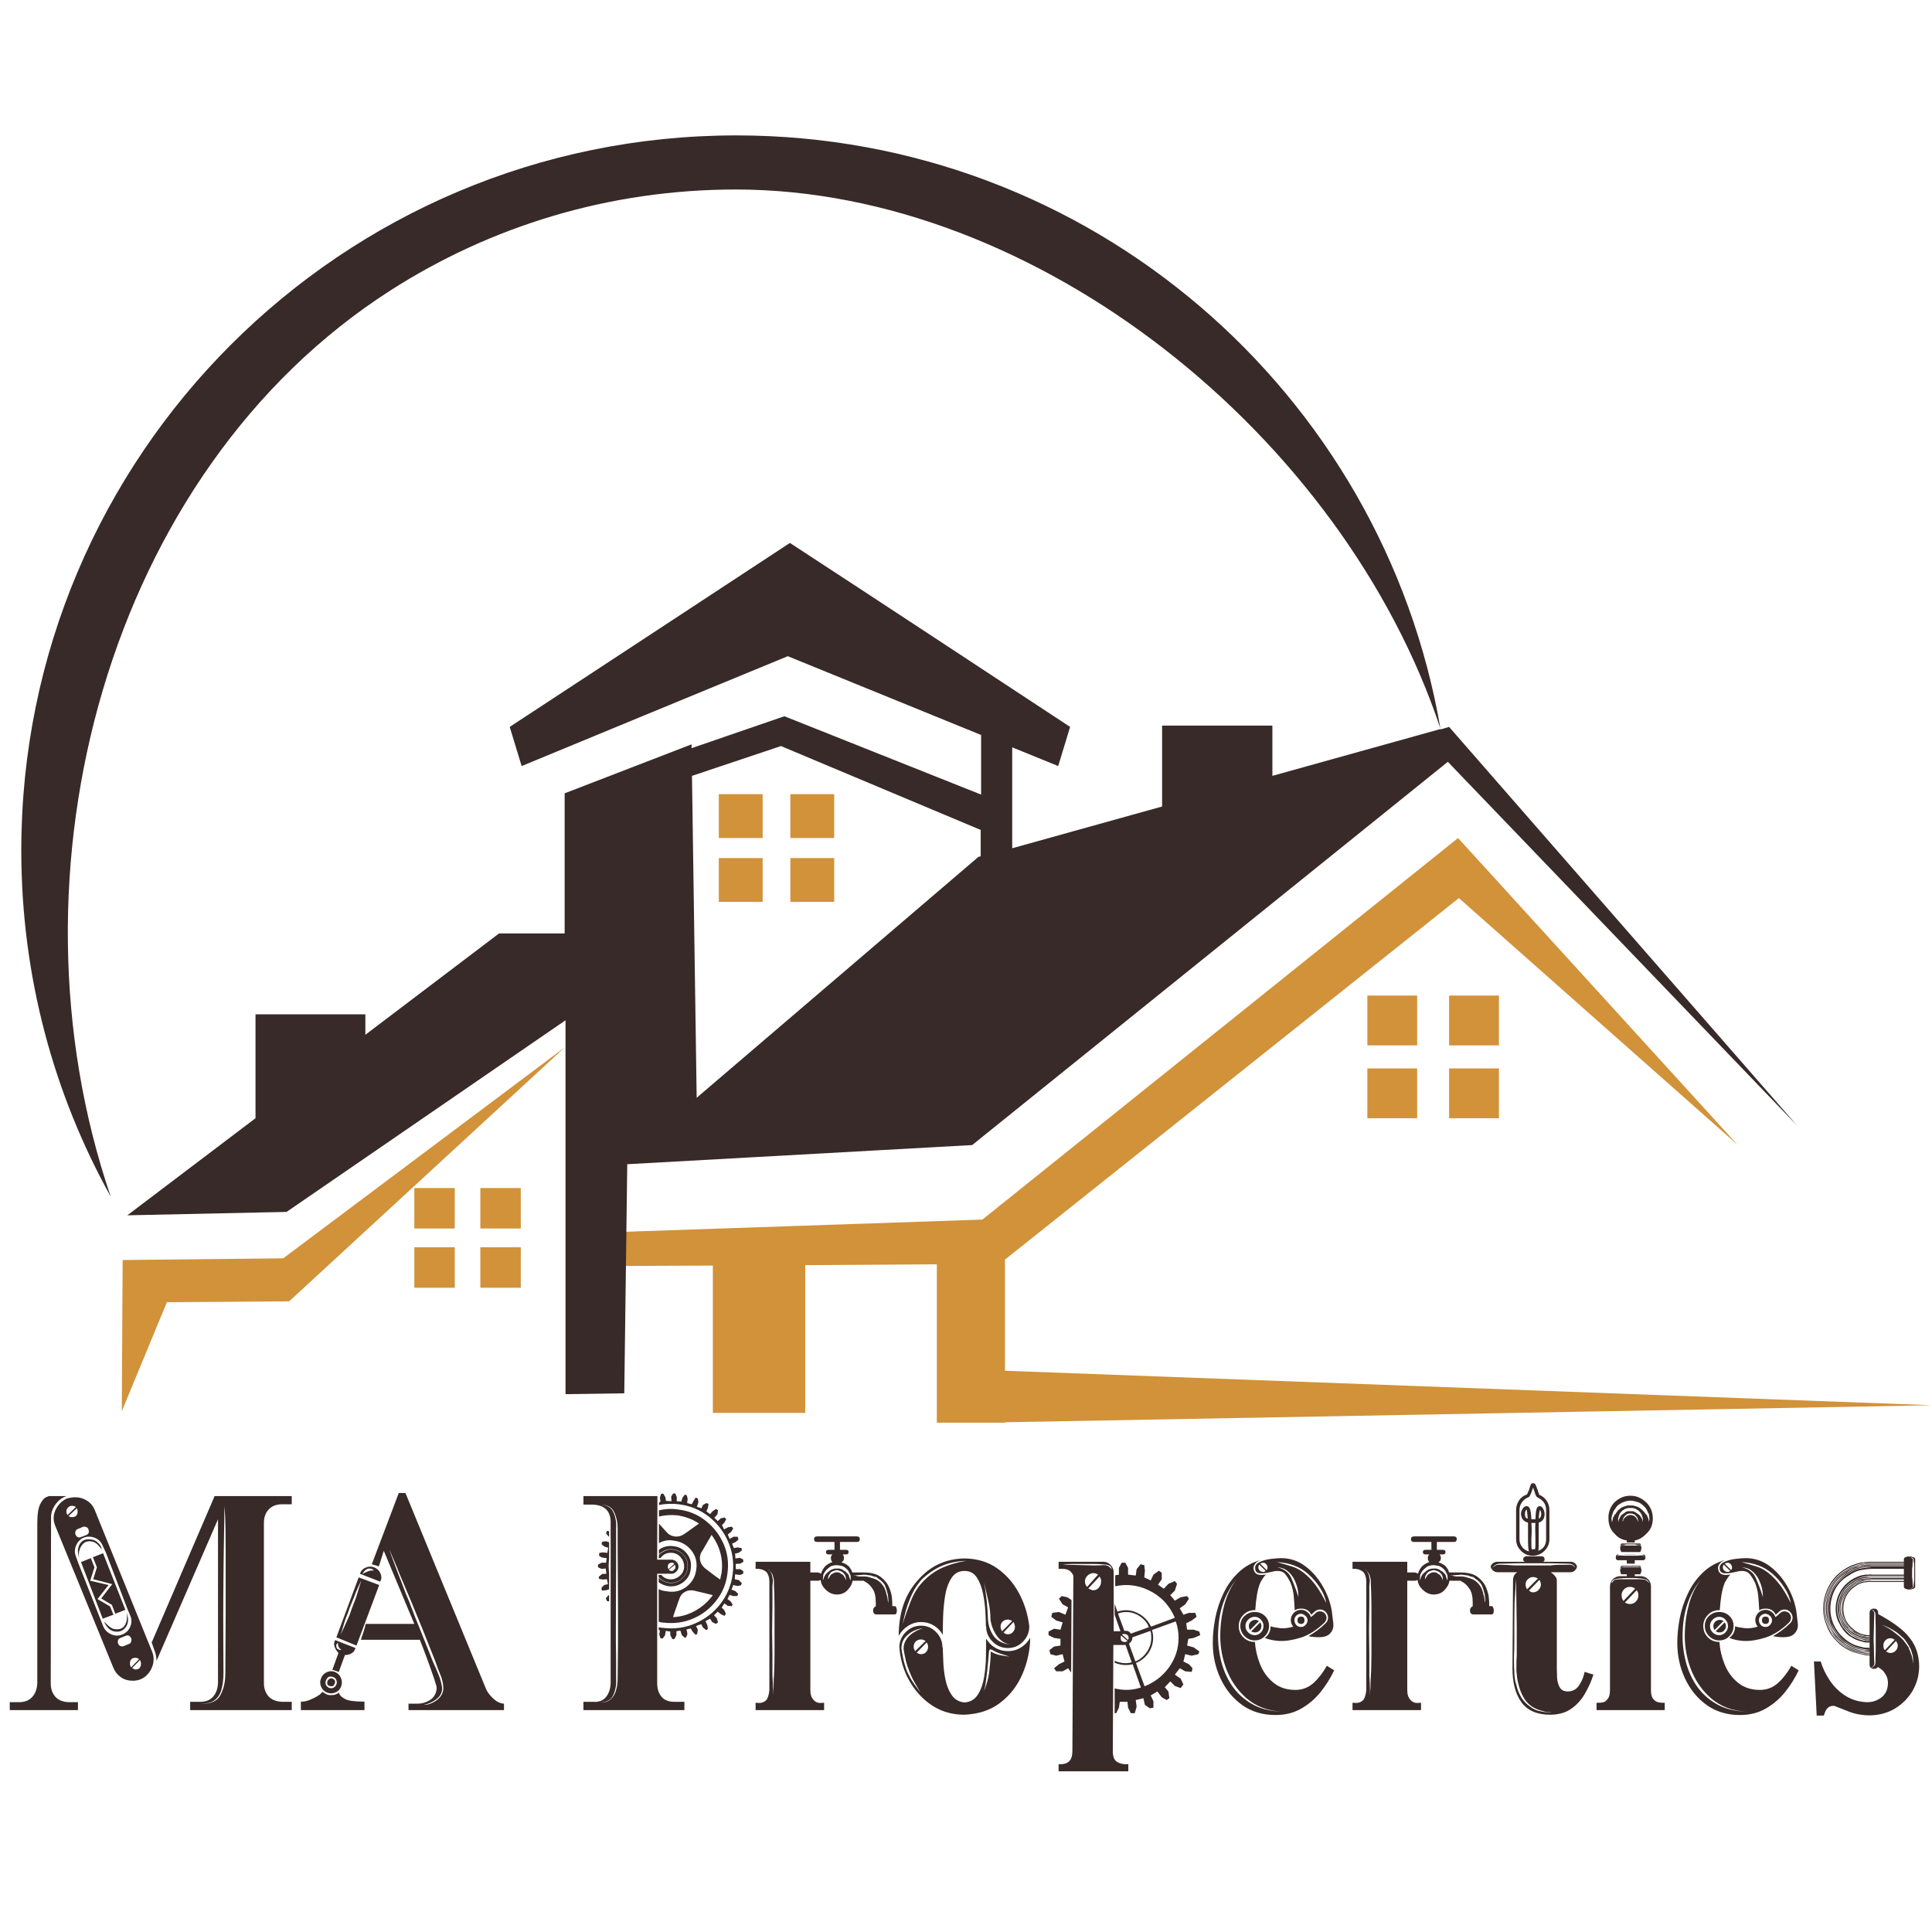 <svg xmlns="http://www.w3.org/2000/svg" xmlns:xlink="http://www.w3.org/1999/xlink" width="500" zoomAndPan="magnify" viewBox="0 0 375 375" height="500" preserveAspectRatio="xMidYMid meet" version="1.0"><defs><g/><clipPath id="cb5b62774c"><path d="M 23 154 L 375 154 L 375 276.559 L 23 276.559 Z M 23 154 " clip-rule="nonzero"/></clipPath><clipPath id="a86fbead4e"><path d="M 4 26.059 L 349 26.059 L 349 271 L 4 271 Z M 4 26.059 " clip-rule="nonzero"/></clipPath></defs><g clip-path="url(#cb5b62774c)"><path fill="#d19239" d="M 139.52 154.148 L 148.031 154.148 L 148.031 162.66 L 139.52 162.66 Z M 139.52 175.059 L 148.031 175.059 L 148.031 166.547 L 139.52 166.547 Z M 153.406 162.66 L 161.918 162.66 L 161.918 154.148 L 153.406 154.148 Z M 153.406 175.059 L 161.918 175.059 L 161.918 166.547 L 153.406 166.547 Z M 265.402 202.914 L 275.07 202.914 L 275.07 193.242 L 265.402 193.242 Z M 265.402 217.047 L 275.07 217.047 L 275.07 207.375 L 265.402 207.375 Z M 281.188 202.914 L 290.941 202.914 L 290.941 193.242 L 281.27 193.242 L 281.27 202.914 Z M 281.188 217.047 L 290.941 217.047 L 290.941 207.375 L 281.27 207.375 L 281.27 217.047 Z M 80.422 238.453 L 88.273 238.453 L 88.273 230.602 L 80.422 230.602 Z M 80.422 249.945 L 88.273 249.945 L 88.273 242.09 L 80.422 242.09 Z M 93.234 238.453 L 101.086 238.453 L 101.086 230.602 L 93.234 230.602 Z M 93.234 249.945 L 101.086 249.945 L 101.086 242.09 L 93.234 242.09 Z M 54.965 244.242 L 23.805 244.57 L 23.641 273.914 L 32.398 252.754 L 56.121 252.59 L 109.68 203.242 Z M 375 272.758 L 195.062 266.062 L 195.062 244.488 L 283.172 174.316 L 337.227 222.172 L 283.008 162.66 L 190.684 236.719 L 120.426 239.117 L 120.18 245.727 L 138.363 245.645 L 138.363 274.242 L 156.297 274.242 L 156.297 245.562 L 181.84 245.398 L 181.84 276.145 L 195.062 276.145 L 195.062 276.062 Z M 375 272.758 " fill-opacity="1" fill-rule="evenodd"/></g><g clip-path="url(#a86fbead4e)"><path fill="#372a28" d="M 281.27 141.09 L 279.617 141.586 C 268.461 76.121 211.512 26.281 142.91 26.281 C 66.289 26.281 4.133 88.438 4.133 165.059 C 4.133 189.441 10.414 212.336 21.488 232.254 C 0 169.273 20.828 91.578 75.793 56.367 C 95.133 43.969 118.113 36.781 142.824 36.781 C 201.262 36.781 260.691 84.555 279.617 141.5 L 246.969 150.594 L 246.969 140.84 L 225.562 140.84 L 225.562 156.543 L 196.469 164.645 L 196.469 145.055 L 205.395 148.691 L 207.707 141.09 C 189.609 129.188 171.426 117.203 153.324 105.383 C 135.801 116.871 116.871 129.352 98.938 141.09 L 101.25 148.691 C 117.863 141.832 135.223 134.641 152.91 127.367 L 190.434 142.66 L 190.434 154.23 L 152.25 139.023 L 134.23 145.223 L 134.23 144.477 L 109.598 153.984 L 109.598 181.176 L 96.871 181.176 L 70.918 200.848 L 70.918 196.879 L 49.594 196.879 L 49.594 217.047 L 24.715 235.891 L 55.625 235.23 L 109.766 198.035 L 109.766 270.605 L 121.172 270.441 L 121.75 225.973 L 188.699 222.254 L 281.023 147.867 L 348.797 218.453 Z M 135.223 213.078 L 134.312 150.594 L 151.586 144.809 L 190.352 161.09 L 190.352 166.215 L 189.938 166.297 Z M 135.223 213.078 " fill-opacity="1" fill-rule="evenodd"/></g><g fill="#372a28" fill-opacity="1"><g transform="translate(0.707, 331.933)"><g><path d="M 54.016 -39.953 C 52.953 -39.953 52.102 -39.625 51.469 -38.969 C 50.832 -38.312 50.516 -37.43 50.516 -36.328 L 50.516 -5.281 C 50.516 -4.25 50.801 -3.395 51.375 -2.719 C 51.945 -2.051 52.828 -1.68 54.016 -1.609 L 55.922 -1.609 L 55.922 0 L 36.203 0 L 36.203 -1.609 L 38.172 -1.609 C 39.234 -1.609 40.062 -1.941 40.656 -2.609 C 41.25 -3.285 41.566 -4.176 41.609 -5.281 L 41.609 -37.047 L 29.672 -9.562 C 29.672 -10.188 29.555 -10.816 29.328 -11.453 L 28.734 -13.125 L 40.953 -41.547 L 55.922 -41.547 L 55.922 -39.953 Z M 17.688 -38.828 L 28.844 -11.281 C 29.164 -10.445 29.195 -9.594 28.938 -8.719 C 28.676 -7.852 28.207 -7.133 27.531 -6.562 C 26.863 -5.988 26.035 -5.703 25.047 -5.703 C 24.18 -5.703 23.422 -5.926 22.766 -6.375 C 22.109 -6.832 21.625 -7.438 21.312 -8.188 L 10.031 -35.734 C 9.594 -36.766 9.594 -37.773 10.031 -38.766 C 10.508 -39.828 11.258 -40.598 12.281 -41.078 C 12.602 -41.16 12.891 -41.219 13.141 -41.25 C 13.398 -41.289 13.672 -41.312 13.953 -41.312 C 14.742 -41.312 15.484 -41.094 16.172 -40.656 C 16.867 -40.227 17.375 -39.617 17.688 -38.828 Z M 9.141 -5.219 C 9.141 -4.195 9.414 -3.348 9.969 -2.672 C 10.52 -1.992 11.375 -1.617 12.531 -1.547 L 14.422 -1.547 L 14.422 0 L 1.188 0 L 1.188 -1.547 L 3.031 -1.547 C 4.094 -1.547 4.93 -1.879 5.547 -2.547 C 6.16 -3.223 6.488 -4.113 6.531 -5.219 L 6.531 -36.203 C 6.531 -37.984 6.719 -39.238 7.094 -39.969 C 7.469 -40.707 7.844 -41.156 8.219 -41.312 C 8.594 -41.469 8.781 -41.547 8.781 -41.547 L 12.234 -41.547 C 12.191 -41.504 12.129 -41.484 12.047 -41.484 C 11.297 -41.211 10.648 -40.719 10.109 -40 C 9.578 -39.289 9.273 -38.539 9.203 -37.75 Z M 19.297 -16.328 C 19.609 -15.578 20.129 -15.039 20.859 -14.719 C 21.598 -14.406 22.301 -14.383 22.969 -14.656 C 23.719 -14.938 24.25 -15.441 24.562 -16.172 C 24.883 -16.91 24.891 -17.633 24.578 -18.344 L 24.047 -19.594 L 19.828 -30.625 L 19.297 -31.75 C 19.016 -32.539 18.508 -33.094 17.781 -33.406 C 17.051 -33.727 16.305 -33.754 15.547 -33.484 C 14.879 -33.203 14.383 -32.691 14.062 -31.953 C 13.75 -31.223 13.75 -30.484 14.062 -29.734 L 14.484 -28.547 L 18.812 -17.578 Z M 18.109 -27.719 L 17.328 -29.672 L 19.297 -30.453 L 23.625 -19.469 L 21.672 -18.703 L 21.016 -20.422 L 18.938 -21.672 L 21.078 -24.453 L 17.391 -25.406 Z M 20.656 -20.125 L 21.312 -18.516 L 19.234 -17.75 L 15.016 -28.734 L 16.922 -29.5 L 17.625 -27.719 L 16.797 -25.109 L 20.359 -24.281 L 18.219 -21.547 Z M 43.031 -7.188 L 43.094 -18.406 L 43.094 -26.172 C 43.094 -27.242 43.094 -28.582 43.094 -30.188 C 43.094 -31.789 43.082 -33.441 43.062 -35.141 C 43.039 -36.836 42.973 -38.32 42.859 -39.594 C 42.859 -39.156 42.848 -38.363 42.828 -37.219 C 42.805 -36.07 42.785 -34.785 42.766 -33.359 C 42.742 -31.93 42.723 -30.566 42.703 -29.266 C 42.68 -27.961 42.672 -26.93 42.672 -26.172 C 42.672 -24.984 42.66 -23.738 42.641 -22.438 C 42.629 -21.133 42.625 -19.789 42.625 -18.406 C 42.625 -16.539 42.629 -14.664 42.641 -12.781 C 42.66 -10.906 42.672 -9.039 42.672 -7.188 C 42.672 -6.07 42.551 -5.051 42.312 -4.125 C 42.082 -3.195 41.641 -2.473 40.984 -1.953 C 40.336 -1.441 39.359 -1.207 38.047 -1.25 C 40.023 -1.125 41.348 -1.645 42.016 -2.812 C 42.691 -3.988 43.031 -5.445 43.031 -7.188 Z M 23.266 -12.406 L 24.281 -12.828 C 24.52 -12.898 24.676 -13.055 24.75 -13.297 C 24.832 -13.535 24.832 -13.754 24.75 -13.953 C 24.508 -14.461 24.156 -14.617 23.688 -14.422 L 22.672 -14.016 C 22.234 -13.848 22.078 -13.488 22.203 -12.938 C 22.398 -12.469 22.754 -12.289 23.266 -12.406 Z M 15.375 -35.562 L 14.359 -35.141 C 14.203 -35.098 14.07 -34.969 13.969 -34.75 C 13.875 -34.531 13.867 -34.305 13.953 -34.078 C 14.191 -33.555 14.547 -33.395 15.016 -33.594 L 15.969 -33.953 C 16.52 -34.148 16.676 -34.547 16.438 -35.141 C 16.363 -35.336 16.219 -35.473 16 -35.547 C 15.781 -35.629 15.57 -35.633 15.375 -35.562 Z M 24.156 -17.625 C 24.156 -16.832 23.891 -16.195 23.359 -15.719 C 22.828 -15.25 22.145 -15.113 21.312 -15.312 C 20.594 -15.508 19.977 -16.125 19.469 -17.156 C 19.664 -17 19.941 -16.75 20.297 -16.406 C 20.648 -16.07 21.023 -15.848 21.422 -15.734 C 22.848 -15.492 23.68 -16.125 23.922 -17.625 C 23.922 -17.945 23.93 -18.176 23.953 -18.312 C 23.973 -18.445 23.961 -18.633 23.922 -18.875 C 24.004 -18.676 24.051 -18.477 24.062 -18.281 C 24.082 -18.082 24.113 -17.863 24.156 -17.625 Z M 15.016 -31.75 C 14.859 -31.477 14.738 -31.172 14.656 -30.828 C 14.582 -30.492 14.582 -30.051 14.656 -29.5 C 14.539 -29.938 14.461 -30.344 14.422 -30.719 C 14.379 -31.094 14.457 -31.52 14.656 -32 C 15.133 -33.02 16.023 -33.375 17.328 -33.062 C 17.68 -32.977 18.035 -32.758 18.391 -32.406 C 18.754 -32.051 18.973 -31.656 19.047 -31.219 C 18.773 -31.539 18.508 -31.836 18.25 -32.109 C 17.988 -32.391 17.645 -32.586 17.219 -32.703 C 16.27 -32.941 15.535 -32.625 15.016 -31.75 Z M 24.516 -9.016 C 24.516 -8.742 24.594 -8.508 24.75 -8.312 L 26.297 -9.906 C 26.055 -10.07 25.816 -10.156 25.578 -10.156 C 24.867 -10.156 24.516 -9.773 24.516 -9.016 Z M 12.172 -38.531 C 12.172 -38.289 12.25 -38.07 12.406 -37.875 L 14.016 -39.422 C 13.816 -39.578 13.555 -39.656 13.234 -39.656 C 12.961 -39.656 12.719 -39.547 12.5 -39.328 C 12.281 -39.109 12.172 -38.844 12.172 -38.531 Z M 25.578 -7.891 C 26.297 -7.891 26.656 -8.266 26.656 -9.016 C 26.656 -9.254 26.594 -9.492 26.469 -9.734 L 24.938 -8.188 C 25.207 -7.988 25.422 -7.891 25.578 -7.891 Z M 12.578 -37.641 C 12.816 -37.516 13.035 -37.453 13.234 -37.453 C 13.984 -37.453 14.359 -37.812 14.359 -38.531 C 14.359 -38.844 14.301 -39.055 14.188 -39.172 Z M 12.578 -37.641 "/></g></g></g><g fill="#372a28" fill-opacity="1"><g transform="translate(58.4, 331.933)"><g><path d="M 35.969 -4.031 C 36.25 -3.438 36.703 -2.844 37.328 -2.25 C 37.961 -1.656 38.641 -1.32 39.359 -1.25 L 39.422 -1.25 L 39.422 0 L 20.891 0 L 20.891 -1.25 L 22.562 -1.25 C 23.508 -1.25 24.359 -1.492 25.109 -1.984 C 25.859 -2.484 26.273 -3.227 26.359 -4.219 C 26.359 -4.375 26.328 -4.57 26.266 -4.812 C 26.203 -5.051 26.07 -5.473 25.875 -6.078 C 25.676 -6.691 25.359 -7.602 24.922 -8.812 C 24.492 -10.02 23.883 -11.633 23.094 -13.656 L 11.641 -13.656 C 11.754 -13.969 11.93 -14.488 12.172 -15.219 C 12.41 -15.957 12.547 -16.461 12.578 -16.734 L 22.016 -16.734 L 16.094 -30.922 L 15.141 -27.906 L 13.766 -28.312 L 19 -42.141 L 20.297 -42.141 Z M 15.203 -24.281 L 10.797 -12.531 L 6.891 -14.125 L 11.219 -25.766 Z M 8.484 -2.203 C 8.836 -2.004 9.32 -1.863 9.938 -1.781 C 10.551 -1.695 11.254 -1.656 12.047 -1.656 L 12.344 -1.656 L 12.344 0 L 0 0 L 0 -1.656 L 0.359 -1.656 C 0.711 -1.656 1.164 -1.766 1.719 -1.984 C 2.27 -2.203 2.785 -2.457 3.266 -2.75 C 3.742 -3.051 4.039 -3.32 4.156 -3.562 C 4.395 -3.406 4.641 -3.254 4.891 -3.109 C 5.148 -2.973 5.441 -2.906 5.766 -2.906 C 6.191 -2.906 6.523 -2.953 6.766 -3.047 C 7.004 -3.148 7.223 -3.266 7.422 -3.391 C 7.422 -3.223 7.508 -3.031 7.688 -2.812 C 7.863 -2.602 8.129 -2.398 8.484 -2.203 Z M 5.109 -3.391 C 4.586 -3.586 4.195 -3.961 3.938 -4.516 C 3.688 -5.066 3.68 -5.617 3.922 -6.172 C 4.117 -6.723 4.484 -7.117 5.016 -7.359 C 5.547 -7.598 6.07 -7.617 6.594 -7.422 C 7.145 -7.18 7.535 -6.797 7.766 -6.266 C 8.004 -5.734 8.023 -5.188 7.828 -4.625 C 7.629 -4.07 7.266 -3.676 6.734 -3.438 C 6.203 -3.207 5.66 -3.191 5.109 -3.391 Z M 7.359 -7.422 L 6.109 -7.828 L 7.297 -11.094 C 6.984 -11.414 6.742 -11.785 6.578 -12.203 C 6.422 -12.617 6.406 -12.984 6.531 -13.297 L 6.641 -13.594 L 10.625 -12.047 L 10.5 -11.812 C 10.383 -11.457 10.141 -11.18 9.766 -10.984 C 9.391 -10.785 8.984 -10.688 8.547 -10.688 Z M 23.859 -1.016 C 24.691 -1.016 25.523 -1.316 26.359 -1.922 C 27.191 -2.535 27.625 -3.301 27.656 -4.219 C 27.625 -5.164 27.426 -6.062 27.062 -6.906 C 26.707 -7.758 26.375 -8.645 26.062 -9.562 L 23.75 -15.375 L 21.375 -21.188 L 19.234 -26.234 C 18.836 -27.266 18.469 -28.164 18.125 -28.938 C 17.789 -29.707 17.469 -30.469 17.156 -31.219 C 17.395 -30.469 17.672 -29.688 17.984 -28.875 C 18.297 -28.062 18.633 -27.16 19 -26.172 C 19.312 -25.422 19.625 -24.609 19.938 -23.734 C 20.258 -22.867 20.617 -21.984 21.016 -21.078 C 21.723 -19.172 22.492 -17.211 23.328 -15.203 L 25.641 -9.375 C 26.035 -8.539 26.398 -7.695 26.734 -6.844 C 27.078 -6 27.305 -5.145 27.422 -4.281 C 27.422 -3.406 27.055 -2.691 26.328 -2.141 C 25.598 -1.586 24.773 -1.211 23.859 -1.016 Z M 15.5 -25.172 L 15.375 -24.938 L 11.453 -26.469 L 11.578 -26.719 C 11.734 -27.145 12.086 -27.469 12.641 -27.688 C 13.191 -27.906 13.707 -27.914 14.188 -27.719 C 14.738 -27.52 15.145 -27.156 15.406 -26.625 C 15.664 -26.094 15.695 -25.609 15.5 -25.172 Z M 4.875 -5.766 C 4.75 -5.484 4.742 -5.203 4.859 -4.922 C 4.984 -4.648 5.188 -4.453 5.469 -4.328 C 5.781 -4.211 6.07 -4.223 6.344 -4.359 C 6.625 -4.504 6.805 -4.711 6.891 -4.984 C 7.004 -5.266 7 -5.551 6.875 -5.844 C 6.758 -6.145 6.566 -6.332 6.297 -6.406 C 5.617 -6.688 5.145 -6.473 4.875 -5.766 Z M 9.906 -19.766 L 10.688 -21.781 L 11.75 -25.234 C 11.508 -24.711 11.258 -24.176 11 -23.625 C 10.75 -23.07 10.523 -22.52 10.328 -21.969 L 9.5 -19.938 C 9.258 -19.188 9 -18.492 8.719 -17.859 C 8.52 -17.305 8.344 -16.742 8.188 -16.172 C 8.031 -15.598 7.852 -15.055 7.656 -14.547 C 7.895 -15.016 8.141 -15.523 8.391 -16.078 C 8.648 -16.641 8.898 -17.195 9.141 -17.75 C 9.297 -18.062 9.43 -18.383 9.547 -18.719 C 9.672 -19.062 9.789 -19.41 9.906 -19.766 Z M 5.578 -4.688 C 5.141 -4.812 5.004 -5.129 5.172 -5.641 C 5.242 -5.836 5.379 -5.984 5.578 -6.078 C 5.773 -6.18 5.973 -6.191 6.172 -6.109 C 6.648 -5.879 6.77 -5.547 6.531 -5.109 C 6.406 -4.672 6.086 -4.531 5.578 -4.688 Z M 11.938 -26.422 C 12.332 -26.648 12.695 -26.82 13.031 -26.938 C 13.363 -27.062 13.75 -27.125 14.188 -27.125 C 13.945 -27.363 13.648 -27.484 13.297 -27.484 C 12.785 -27.484 12.332 -27.129 11.938 -26.422 Z M 6.891 -12.344 C 6.891 -11.945 7.223 -11.711 7.891 -11.641 C 7.578 -11.91 7.398 -12.109 7.359 -12.234 C 7.242 -12.461 7.188 -12.738 7.188 -13.062 C 6.906 -12.863 6.805 -12.625 6.891 -12.344 Z M 6.891 -12.344 "/></g></g></g><g fill="#372a28" fill-opacity="1"><g transform="translate(96.031, 331.933)"><g/></g></g><g fill="#372a28" fill-opacity="1"><g transform="translate(110.277, 331.933)"><g><path d="M 17.281 -5.219 C 17.281 -4.156 17.555 -3.285 18.109 -2.609 C 18.66 -1.941 19.508 -1.609 20.656 -1.609 L 22.562 -1.609 L 22.562 0 L 2.969 0 L 2.969 -1.609 L 4.812 -1.609 C 5.914 -1.523 6.754 -1.828 7.328 -2.516 C 7.898 -3.211 8.207 -4.113 8.25 -5.219 L 8.25 -36.203 C 8.332 -38.547 7.188 -39.773 4.812 -39.891 L 2.969 -39.891 L 2.969 -41.547 L 17.328 -41.547 C 17.328 -41.43 17.328 -40.801 17.328 -39.656 C 17.328 -38.508 17.316 -37.023 17.297 -35.203 C 17.285 -33.379 17.281 -31.379 17.281 -29.203 L 20.062 -29.203 C 20.414 -29.203 20.727 -29.07 21 -28.812 C 21.281 -28.562 21.422 -28.238 21.422 -27.844 C 21.422 -27.488 21.281 -27.172 21 -26.891 C 20.727 -26.609 20.414 -26.469 20.062 -26.469 L 17.281 -26.469 Z M 20.531 -32.891 C 19.469 -33.086 18.5 -32.926 17.625 -32.406 L 17.625 -36.203 C 17.977 -35.805 18.32 -35.422 18.656 -35.047 C 19 -34.672 19.172 -34.484 19.172 -34.484 C 19.566 -34.047 20.07 -33.785 20.688 -33.703 C 21.301 -33.629 21.863 -33.754 22.375 -34.078 C 22.375 -34.078 22.562 -34.203 22.938 -34.453 C 23.312 -34.711 23.738 -35.02 24.219 -35.375 C 24.695 -35.727 25.094 -36.004 25.406 -36.203 C 24.77 -36.641 24.094 -36.988 23.375 -37.25 C 22.664 -37.508 21.938 -37.695 21.188 -37.812 C 19.957 -37.926 18.77 -37.848 17.625 -37.578 L 17.625 -38.766 C 18.812 -39.078 20.062 -39.133 21.375 -38.938 C 23.383 -38.695 25.148 -37.973 26.672 -36.766 C 28.203 -35.566 29.363 -34.078 30.156 -32.297 C 30.945 -30.516 31.203 -28.594 30.922 -26.531 C 30.68 -24.551 29.957 -22.789 28.75 -21.25 C 27.551 -19.707 26.062 -18.551 24.281 -17.781 C 22.5 -17.008 20.578 -16.742 18.516 -16.984 C 18.359 -16.984 18.203 -17 18.047 -17.031 C 17.891 -17.07 17.734 -17.113 17.578 -17.156 L 17.578 -23.5 C 17.848 -23.344 18.129 -23.234 18.422 -23.172 C 18.723 -23.117 19.031 -23.07 19.344 -23.031 C 20.727 -22.832 21.957 -23.156 23.031 -24 C 24.102 -24.852 24.719 -25.973 24.875 -27.359 C 25.07 -28.742 24.742 -29.969 23.891 -31.031 C 23.035 -32.102 21.914 -32.723 20.531 -32.891 Z M 32.531 -27.359 L 33.422 -27.359 L 34.016 -26.953 L 33.953 -26.469 L 33.359 -26.234 L 32.406 -26.359 L 32.344 -25.406 L 33.125 -25.234 L 33.719 -24.641 L 33.531 -24.219 L 32.828 -24.094 L 32.047 -24.281 L 31.703 -23.391 L 32.469 -23.094 L 33 -22.562 L 32.828 -22.141 L 32 -22.141 L 31.344 -22.375 L 30.922 -21.547 L 31.516 -21.125 L 31.938 -20.484 L 31.75 -20.188 L 30.984 -20.234 L 30.328 -20.719 L 29.797 -19.891 L 30.266 -19.469 L 30.625 -18.703 L 30.328 -18.281 L 29.625 -18.641 L 29.031 -19.109 L 28.312 -18.406 L 28.844 -17.859 L 29.094 -17.031 L 28.672 -16.734 L 27.953 -17.094 L 27.547 -17.75 L 26.656 -17.281 L 27.016 -16.5 L 27.125 -15.797 L 26.828 -15.5 L 26.172 -16.031 L 25.828 -16.688 L 24.812 -16.328 L 25.172 -15.609 L 25.047 -14.781 L 24.75 -14.609 L 24.219 -15.141 L 23.797 -15.844 L 22.969 -15.672 L 23.156 -14.781 L 22.906 -14.125 L 22.609 -14.062 L 22.078 -14.547 L 21.781 -15.438 L 21.016 -15.312 L 21.016 -14.547 L 20.656 -13.828 L 20.234 -13.766 L 19.828 -14.547 L 19.828 -15.25 L 18.938 -15.375 L 18.812 -14.547 L 18.344 -13.891 L 17.922 -13.953 L 17.688 -14.656 L 17.812 -15.5 L 17.578 -15.547 L 17.578 -16.094 C 17.734 -16.051 17.879 -16.02 18.016 -16 C 18.148 -15.977 18.281 -15.969 18.406 -15.969 C 20.613 -15.688 22.695 -15.973 24.656 -16.828 C 26.625 -17.68 28.258 -18.945 29.562 -20.625 C 30.863 -22.312 31.656 -24.242 31.938 -26.422 C 32.207 -28.629 31.914 -30.711 31.062 -32.672 C 30.219 -34.629 28.961 -36.258 27.297 -37.562 C 25.641 -38.875 23.703 -39.672 21.484 -39.953 C 20.223 -40.109 18.938 -40.066 17.625 -39.828 C 17.625 -40.066 17.645 -40.242 17.688 -40.359 L 17.922 -40.422 L 17.812 -41.25 L 18.047 -41.969 L 18.453 -42.031 L 18.875 -41.312 L 19 -40.609 L 20.062 -40.547 L 20 -41.438 L 20.359 -42.031 L 20.781 -42.078 L 21.078 -41.375 L 21.078 -40.547 L 21.969 -40.484 L 22.203 -41.25 L 22.672 -41.844 L 23.031 -41.672 L 23.203 -41.016 L 23.094 -40.188 L 23.984 -39.953 L 24.344 -40.609 L 24.75 -41.25 L 25.172 -41.078 L 25.281 -40.312 L 24.984 -39.469 L 25.875 -39.172 L 26.172 -39.828 L 26.828 -40.188 L 27.25 -40.016 L 27.125 -39.234 L 26.828 -38.578 L 27.547 -38.047 L 28.078 -38.641 L 28.734 -39.062 L 29.094 -38.766 L 28.969 -37.984 L 28.375 -37.344 L 29.031 -36.688 L 29.625 -37.219 L 30.328 -37.391 L 30.688 -37.094 L 30.328 -36.391 L 29.859 -35.906 L 30.266 -35.078 L 31.047 -35.5 L 31.75 -35.609 L 32.047 -35.266 L 31.641 -34.609 L 30.984 -34.078 L 31.344 -33.234 L 32.109 -33.656 L 32.891 -33.656 L 33.062 -33.125 L 32.531 -32.641 L 31.812 -32.297 L 32.172 -31.453 L 32.891 -31.578 L 33.656 -31.453 L 33.719 -30.984 L 33.062 -30.516 L 32.406 -30.391 L 32.469 -29.438 L 33.297 -29.562 L 33.953 -29.266 L 34.016 -28.797 L 33.422 -28.438 L 32.531 -28.375 Z M 28.078 -22.312 C 27.797 -22.395 27.359 -22.504 26.766 -22.641 C 26.172 -22.785 25.625 -22.914 25.125 -23.031 C 24.633 -23.145 24.391 -23.203 24.391 -23.203 C 23.797 -23.328 23.234 -23.25 22.703 -22.969 C 22.172 -22.695 21.805 -22.266 21.609 -21.672 C 21.609 -21.672 21.523 -21.441 21.359 -20.984 C 21.203 -20.523 21.023 -20.02 20.828 -19.469 C 20.629 -18.914 20.473 -18.441 20.359 -18.047 C 21.898 -18.117 23.352 -18.539 24.719 -19.312 C 26.082 -20.094 27.203 -21.094 28.078 -22.312 Z M 25.578 -29.672 C 25.547 -28.891 25.844 -28.203 26.469 -27.609 C 26.469 -27.609 26.676 -27.445 27.094 -27.125 C 27.508 -26.812 27.953 -26.473 28.422 -26.109 C 28.898 -25.754 29.258 -25.5 29.5 -25.344 L 29.797 -26.719 C 30.109 -29.363 29.457 -31.797 27.844 -34.016 C 27.688 -33.773 27.457 -33.383 27.156 -32.844 C 26.863 -32.312 26.586 -31.828 26.328 -31.391 C 26.066 -30.961 25.938 -30.75 25.938 -30.75 C 25.781 -30.594 25.66 -30.234 25.578 -29.672 Z M 9.672 -12.875 C 9.672 -13.352 9.672 -14.254 9.672 -15.578 C 9.672 -16.91 9.672 -18.473 9.672 -20.266 C 9.672 -22.066 9.66 -23.914 9.641 -25.812 C 9.617 -27.719 9.609 -29.508 9.609 -31.188 C 9.609 -32.875 9.609 -34.234 9.609 -35.266 C 9.609 -36.41 9.379 -37.469 8.922 -38.438 C 8.473 -39.406 7.578 -39.891 6.234 -39.891 C 7.492 -39.848 8.344 -39.352 8.781 -38.406 C 9.219 -37.457 9.395 -36.41 9.312 -35.266 C 9.312 -34.941 9.312 -34.117 9.312 -32.797 C 9.312 -31.473 9.312 -29.867 9.312 -27.984 C 9.312 -26.109 9.301 -24.18 9.281 -22.203 C 9.27 -20.223 9.266 -18.398 9.266 -16.734 C 9.266 -15.078 9.266 -13.789 9.266 -12.875 C 9.297 -11.656 9.312 -10.469 9.312 -9.312 C 9.312 -8.164 9.312 -7.098 9.312 -6.109 C 9.395 -5.004 9.219 -3.957 8.781 -2.969 C 8.344 -1.977 7.492 -1.504 6.234 -1.547 C 7.098 -1.461 7.773 -1.648 8.266 -2.109 C 8.766 -2.566 9.113 -3.16 9.312 -3.891 C 9.508 -4.617 9.609 -5.359 9.609 -6.109 C 9.609 -7.098 9.617 -8.164 9.641 -9.312 C 9.66 -10.469 9.672 -11.656 9.672 -12.875 Z M 20.359 -31.219 C 19.848 -31.301 19.352 -31.242 18.875 -31.047 C 18.395 -30.848 17.977 -30.586 17.625 -30.266 L 17.625 -31.109 C 18.02 -31.422 18.461 -31.633 18.953 -31.75 C 19.453 -31.875 19.961 -31.895 20.484 -31.812 C 21.547 -31.695 22.406 -31.211 23.062 -30.359 C 23.719 -29.516 23.961 -28.555 23.797 -27.484 C 23.723 -26.41 23.25 -25.535 22.375 -24.859 C 21.508 -24.191 20.539 -23.922 19.469 -24.047 C 18.758 -24.16 18.129 -24.414 17.578 -24.812 L 17.578 -25.641 C 18.16 -25.129 18.812 -24.812 19.531 -24.688 C 20.438 -24.57 21.242 -24.801 21.953 -25.375 C 22.672 -25.945 23.086 -26.672 23.203 -27.547 C 23.328 -28.453 23.109 -29.258 22.547 -29.969 C 21.992 -30.688 21.266 -31.102 20.359 -31.219 Z M 6.469 -28.609 L 7.359 -28.609 L 7.484 -29.5 L 6.531 -29.625 L 6 -29.969 L 6.047 -30.516 L 6.766 -30.625 L 7.594 -30.516 L 7.781 -31.516 L 7 -31.75 L 6.469 -32.234 L 6.641 -32.703 L 7.422 -32.766 L 7.953 -32.594 L 7.953 -29.438 C 7.836 -28.488 7.836 -27.539 7.953 -26.594 L 7.953 -23.453 L 7.359 -23.266 L 6.531 -23.203 L 6.469 -23.75 L 7 -24.281 L 7.719 -24.453 L 7.531 -25.406 L 6.766 -25.344 L 6 -25.469 L 5.938 -25.875 L 6.594 -26.422 L 7.422 -26.469 L 7.297 -27.484 L 6.469 -27.422 L 5.812 -27.719 L 5.766 -28.203 Z M 20.297 -30.516 C 19.266 -30.629 18.473 -30.289 17.922 -29.5 L 17.578 -29.5 C 17.609 -29.656 17.625 -29.875 17.625 -30.156 C 17.977 -30.469 18.395 -30.734 18.875 -30.953 C 19.352 -31.172 19.848 -31.238 20.359 -31.156 C 21.266 -31.039 21.984 -30.633 22.516 -29.938 C 23.055 -29.25 23.27 -28.453 23.156 -27.547 C 23.031 -26.672 22.617 -25.957 21.922 -25.406 C 21.234 -24.852 20.438 -24.633 19.531 -24.75 C 18.781 -24.875 18.129 -25.211 17.578 -25.766 L 17.578 -26.234 L 18.109 -26.234 C 18.461 -25.766 18.957 -25.488 19.594 -25.406 C 20.301 -25.32 20.941 -25.5 21.516 -25.938 C 22.086 -26.375 22.414 -26.93 22.5 -27.609 C 22.57 -28.316 22.391 -28.957 21.953 -29.531 C 21.523 -30.102 20.973 -30.43 20.297 -30.516 Z M 20.188 -28.609 C 19.625 -28.609 19.344 -28.352 19.344 -27.844 C 19.344 -27.645 19.383 -27.484 19.469 -27.359 L 20.594 -28.375 C 20.52 -28.531 20.383 -28.609 20.188 -28.609 Z M 20.828 -27.656 C 20.828 -27.938 20.789 -28.117 20.719 -28.203 L 19.531 -27.25 C 19.688 -27.094 19.844 -27.016 20 -27.016 C 20.195 -26.973 20.375 -27.031 20.531 -27.188 C 20.695 -27.344 20.797 -27.5 20.828 -27.656 Z M 7.594 -21.125 L 7.297 -21.672 L 7.781 -22.266 L 7.953 -22.312 L 7.953 -21.125 Z M 7.953 -33.656 L 7.828 -33.719 L 7.359 -34.312 L 7.531 -34.781 L 7.953 -34.719 Z M 7.953 -33.656 "/></g></g></g><g fill="#372a28" fill-opacity="1"><g transform="translate(144.287, 331.933)"><g><path d="M 29.391 -20.188 C 29.504 -20.188 29.598 -20.094 29.672 -19.906 C 29.754 -19.727 29.797 -19.539 29.797 -19.344 C 29.797 -18.832 29.66 -18.578 29.391 -18.578 L 25.703 -18.578 C 25.348 -18.66 25.172 -18.914 25.172 -19.344 C 25.172 -19.539 25.227 -19.719 25.344 -19.875 C 25.469 -20.039 25.586 -20.125 25.703 -20.125 L 25.703 -20.953 C 25.703 -22.055 25.504 -22.906 25.109 -23.5 C 24.711 -24.094 24.316 -24.508 23.922 -24.75 C 23.523 -24.988 23.328 -25.109 23.328 -25.109 L 21.188 -25.109 C 21.145 -24.797 21.055 -24.508 20.922 -24.25 C 20.785 -23.988 20.598 -23.723 20.359 -23.453 C 19.805 -22.773 19.07 -22.438 18.156 -22.438 C 17.332 -22.438 16.582 -22.773 15.906 -23.453 C 15.352 -24.004 15.055 -24.613 15.016 -25.281 C 14.859 -25.164 14.641 -25.109 14.359 -25.109 L 13 -25.109 L 13 -3.859 C 13 -3.023 13.219 -2.391 13.656 -1.953 C 14.051 -1.484 14.645 -1.305 15.438 -1.422 L 15.672 -1.422 L 15.672 0 L 2.375 0 L 2.375 -1.422 L 2.609 -1.422 C 3.359 -1.305 3.973 -1.484 4.453 -1.953 C 4.609 -2.148 4.734 -2.406 4.828 -2.719 C 4.93 -3.039 5.004 -3.422 5.047 -3.859 L 5.047 -24.938 C 5.047 -25.727 4.848 -26.359 4.453 -26.828 C 3.973 -27.223 3.398 -27.422 2.734 -27.422 L 2.375 -27.422 L 2.375 -28.797 L 13 -28.797 L 13 -26.719 L 14.359 -26.719 C 14.598 -26.719 14.836 -26.633 15.078 -26.469 C 15.191 -26.945 15.469 -27.441 15.906 -27.953 C 16.383 -28.348 16.844 -28.609 17.281 -28.734 C 17.082 -28.93 16.984 -29.207 16.984 -29.562 C 16.984 -29.801 17.082 -30.02 17.281 -30.219 L 16.562 -30.219 C 16.207 -30.219 16.031 -30.375 16.031 -30.688 C 16.031 -30.969 16.207 -31.109 16.562 -31.109 L 17.688 -31.109 L 17.688 -32.641 L 14.359 -32.641 C 13.93 -32.641 13.719 -32.82 13.719 -33.188 C 13.719 -33.539 13.93 -33.719 14.359 -33.719 L 22.016 -33.719 C 22.41 -33.719 22.609 -33.539 22.609 -33.188 C 22.609 -32.82 22.41 -32.641 22.016 -32.641 L 18.75 -32.641 L 18.75 -31.109 L 19.938 -31.109 C 20.258 -31.109 20.422 -30.969 20.422 -30.688 C 20.422 -30.375 20.258 -30.219 19.938 -30.219 L 19.297 -30.219 C 19.453 -29.977 19.531 -29.758 19.531 -29.562 C 19.531 -29.164 19.367 -28.867 19.047 -28.672 C 19.523 -28.555 19.984 -28.316 20.422 -27.953 C 20.773 -27.555 21.008 -27.145 21.125 -26.719 L 23.328 -26.719 C 24.797 -26.719 25.914 -26.422 26.688 -25.828 C 27.457 -25.234 28 -24.547 28.312 -23.766 C 28.633 -22.992 28.812 -22.312 28.844 -21.719 C 28.883 -21.125 28.906 -20.828 28.906 -20.828 L 28.906 -20.188 Z M 6.047 -10.797 L 6.047 -20.062 C 6.047 -20.77 6.035 -21.469 6.016 -22.156 C 6.004 -22.852 5.977 -23.52 5.938 -24.156 C 5.938 -24.477 5.938 -24.766 5.938 -25.016 C 5.938 -25.273 5.895 -25.504 5.812 -25.703 C 5.781 -26.141 5.582 -26.535 5.219 -26.891 C 5.102 -27.129 4.926 -27.285 4.688 -27.359 C 4.77 -27.328 4.867 -27.258 4.984 -27.156 C 5.109 -27.062 5.188 -26.953 5.219 -26.828 C 5.5 -26.473 5.641 -26.078 5.641 -25.641 C 5.723 -25.484 5.754 -25.273 5.734 -25.016 C 5.711 -24.766 5.68 -24.477 5.641 -24.156 L 5.641 -20.062 C 5.641 -19.312 5.629 -18.551 5.609 -17.781 C 5.586 -17.008 5.578 -16.227 5.578 -15.438 C 5.578 -14.688 5.586 -13.906 5.609 -13.094 C 5.629 -12.281 5.641 -11.516 5.641 -10.797 L 5.641 -6.703 C 5.68 -6.148 5.711 -5.609 5.734 -5.078 C 5.754 -4.547 5.766 -4.117 5.766 -3.797 L 5.766 -2.797 C 5.766 -2.797 5.77 -2.883 5.781 -3.062 C 5.801 -3.238 5.812 -3.484 5.812 -3.797 C 5.852 -4.117 5.875 -4.547 5.875 -5.078 C 5.875 -5.609 5.895 -6.148 5.938 -6.703 C 5.977 -7.297 6.004 -7.938 6.016 -8.625 C 6.035 -9.32 6.047 -10.047 6.047 -10.797 Z M 20.828 -25.469 L 20.828 -25.938 C 20.797 -25.977 20.781 -26.078 20.781 -26.234 L 20.656 -26.469 L 20.359 -27.062 C 20.273 -27.188 20.18 -27.285 20.078 -27.359 C 19.984 -27.441 19.898 -27.523 19.828 -27.609 C 19.504 -27.836 19.227 -27.973 19 -28.016 L 18.156 -28.141 C 18 -28.141 17.852 -28.129 17.719 -28.109 C 17.582 -28.086 17.438 -28.055 17.281 -28.016 C 17.039 -27.973 16.801 -27.836 16.562 -27.609 C 16.125 -27.285 15.805 -26.906 15.609 -26.469 C 15.609 -26.469 15.57 -26.391 15.5 -26.234 L 15.5 -25.938 C 15.457 -25.82 15.438 -25.664 15.438 -25.469 C 15.438 -25.426 15.445 -25.383 15.469 -25.344 C 15.488 -25.301 15.5 -25.266 15.5 -25.234 C 15.5 -25.305 15.516 -25.383 15.547 -25.469 L 15.672 -25.828 L 15.844 -26.125 L 15.969 -26.359 C 16.125 -26.516 16.27 -26.648 16.406 -26.766 C 16.551 -26.891 16.703 -27.008 16.859 -27.125 C 16.973 -27.207 17.078 -27.266 17.172 -27.297 C 17.273 -27.336 17.391 -27.379 17.516 -27.422 C 17.629 -27.461 17.844 -27.484 18.156 -27.484 C 18.238 -27.484 18.348 -27.484 18.484 -27.484 C 18.629 -27.484 18.738 -27.461 18.812 -27.422 C 19.133 -27.348 19.332 -27.25 19.406 -27.125 C 19.488 -27.082 19.586 -27.031 19.703 -26.969 C 19.828 -26.914 19.906 -26.848 19.938 -26.766 L 20.359 -26.359 L 20.484 -26.125 L 20.531 -25.828 C 20.613 -25.742 20.656 -25.625 20.656 -25.469 C 20.695 -25.383 20.727 -25.312 20.75 -25.25 C 20.77 -25.195 20.781 -25.172 20.781 -25.172 C 20.781 -25.172 20.781 -25.195 20.781 -25.25 C 20.781 -25.312 20.797 -25.383 20.828 -25.469 Z M 28.141 -20.828 L 28.141 -21.312 C 28.141 -21.469 28.129 -21.645 28.109 -21.844 C 28.086 -22.039 28.055 -22.258 28.016 -22.5 C 27.941 -22.812 27.863 -23.102 27.781 -23.375 C 27.695 -23.656 27.598 -23.938 27.484 -24.219 C 27.328 -24.5 27.141 -24.742 26.922 -24.953 C 26.703 -25.172 26.453 -25.363 26.172 -25.531 L 25.828 -25.828 L 25.281 -25.938 C 24.969 -26.094 24.672 -26.172 24.391 -26.172 C 23.836 -26.297 23.328 -26.316 22.859 -26.234 C 22.66 -26.234 22.461 -26.223 22.266 -26.203 C 22.066 -26.18 21.906 -26.172 21.781 -26.172 L 21.375 -26.172 C 21.375 -26.172 21.41 -26.16 21.484 -26.141 C 21.566 -26.129 21.664 -26.125 21.781 -26.125 C 22.02 -26 22.379 -25.938 22.859 -25.938 C 23.086 -25.938 23.32 -25.938 23.562 -25.938 C 23.801 -25.938 24.062 -25.898 24.344 -25.828 C 24.656 -25.742 24.93 -25.66 25.172 -25.578 L 25.641 -25.406 L 26 -25.234 C 26.477 -24.91 26.875 -24.516 27.188 -24.047 C 27.344 -23.805 27.469 -23.547 27.562 -23.266 C 27.664 -22.992 27.738 -22.719 27.781 -22.438 C 27.863 -22.238 27.922 -22.039 27.953 -21.844 C 27.992 -21.645 28.016 -21.469 28.016 -21.312 C 28.055 -21.156 28.086 -21.035 28.109 -20.953 C 28.129 -20.867 28.141 -20.828 28.141 -20.828 Z M 19.891 -25.234 C 19.891 -25.191 19.895 -25.25 19.906 -25.406 C 19.926 -25.562 19.898 -25.758 19.828 -26 C 19.742 -26.281 19.523 -26.555 19.172 -26.828 C 19.129 -26.867 19.055 -26.91 18.953 -26.953 C 18.859 -26.992 18.773 -27.016 18.703 -27.016 C 18.578 -27.086 18.473 -27.125 18.391 -27.125 C 18.316 -27.125 18.238 -27.145 18.156 -27.188 C 18.039 -27.145 17.93 -27.125 17.828 -27.125 C 17.734 -27.125 17.648 -27.086 17.578 -27.016 C 17.492 -27.016 17.41 -26.992 17.328 -26.953 C 17.254 -26.91 17.176 -26.867 17.094 -26.828 C 16.82 -26.586 16.625 -26.312 16.5 -26 C 16.457 -25.801 16.438 -25.648 16.438 -25.547 C 16.438 -25.453 16.438 -25.363 16.438 -25.281 C 16.438 -25.406 16.535 -25.602 16.734 -25.875 C 16.816 -26.039 16.906 -26.172 17 -26.266 C 17.102 -26.367 17.195 -26.438 17.281 -26.469 C 17.352 -26.508 17.426 -26.551 17.5 -26.594 C 17.582 -26.633 17.645 -26.656 17.688 -26.656 C 17.77 -26.727 17.836 -26.754 17.891 -26.734 C 17.953 -26.723 18.039 -26.734 18.156 -26.766 C 18.238 -26.734 18.316 -26.723 18.391 -26.734 C 18.473 -26.754 18.555 -26.727 18.641 -26.656 C 18.711 -26.656 18.77 -26.633 18.812 -26.594 C 18.852 -26.551 18.895 -26.508 18.938 -26.469 C 19.25 -26.352 19.469 -26.156 19.594 -25.875 C 19.707 -25.719 19.785 -25.562 19.828 -25.406 C 19.867 -25.25 19.891 -25.191 19.891 -25.234 Z M 19.891 -25.234 "/></g></g></g><g fill="#372a28" fill-opacity="1"><g transform="translate(172.065, 331.933)"><g><path d="M 6.703 -17.094 C 5.797 -17.094 4.957 -16.844 4.188 -16.344 C 3.414 -15.852 2.812 -15.211 2.375 -14.422 C 2.375 -18.859 3.598 -22.441 6.047 -25.172 C 8.422 -27.941 11.43 -29.363 15.078 -29.438 L 15.203 -29.438 C 17.609 -29.406 19.691 -28.773 21.453 -27.547 C 23.211 -26.316 24.629 -24.711 25.703 -22.734 C 26.773 -20.754 27.445 -18.598 27.719 -16.266 C 27.719 -15.117 27.312 -14.129 26.5 -13.297 C 25.688 -12.461 24.707 -12.047 23.562 -12.047 C 22.414 -12.047 21.426 -12.461 20.594 -13.297 C 19.758 -14.129 19.344 -15.117 19.344 -16.266 L 19.297 -16.266 C 19.297 -16.898 19.266 -17.801 19.203 -18.969 C 19.141 -20.133 18.988 -21.328 18.75 -22.547 C 18.52 -23.773 18.125 -24.828 17.562 -25.703 C 17.008 -26.578 16.203 -27.016 15.141 -27.016 C 14.023 -27.016 13.172 -26.535 12.578 -25.578 C 11.984 -24.629 11.578 -23.461 11.359 -22.078 C 11.148 -20.691 11.023 -19.316 10.984 -17.953 C 10.941 -16.586 10.922 -15.473 10.922 -14.609 C 10.523 -15.359 9.953 -15.957 9.203 -16.406 C 8.453 -16.863 7.617 -17.094 6.703 -17.094 Z M 23.562 -11.453 C 24.508 -11.453 25.367 -11.695 26.141 -12.188 C 26.922 -12.688 27.508 -13.312 27.906 -14.062 C 27.863 -11.613 27.359 -9.258 26.391 -7 C 25.422 -4.75 23.992 -2.898 22.109 -1.453 C 20.234 -0.004 17.91 0.773 15.141 0.891 L 15.078 0.891 C 11.516 0.891 8.504 -0.535 6.047 -3.391 C 3.953 -5.879 2.77 -8.805 2.5 -12.172 C 2.5 -13.316 2.91 -14.305 3.734 -15.141 C 4.566 -15.973 5.555 -16.391 6.703 -16.391 C 7.848 -16.391 8.828 -15.973 9.641 -15.141 C 10.453 -14.305 10.859 -13.316 10.859 -12.172 L 10.922 -12.172 C 10.961 -11.422 11 -10.477 11.031 -9.344 C 11.07 -8.219 11.211 -7.07 11.453 -5.906 C 11.691 -4.738 12.098 -3.738 12.672 -2.906 C 13.242 -2.07 14.066 -1.598 15.141 -1.484 C 16.285 -1.566 17.156 -2.082 17.75 -3.031 C 18.344 -3.977 18.75 -5.133 18.969 -6.5 C 19.188 -7.863 19.301 -9.227 19.312 -10.594 C 19.332 -11.957 19.344 -13.055 19.344 -13.891 C 19.781 -13.141 20.363 -12.547 21.094 -12.109 C 21.832 -11.672 22.656 -11.453 23.562 -11.453 Z M 3.141 -16.688 C 3.578 -18.102 4.102 -19.594 4.719 -21.156 C 5.332 -22.719 6.156 -24.016 7.188 -25.047 C 8.289 -26.191 9.547 -27.07 10.953 -27.688 C 12.359 -28.301 13.875 -28.727 15.5 -28.969 C 13.789 -28.926 12.242 -28.617 10.859 -28.047 C 9.473 -27.473 8.129 -26.57 6.828 -25.344 C 6.547 -25.031 6.195 -24.578 5.781 -23.984 C 5.375 -23.391 4.93 -22.516 4.453 -21.359 C 3.973 -20.211 3.535 -18.656 3.141 -16.688 Z M 6.594 -3.391 C 6.039 -4.336 5.633 -5.047 5.375 -5.516 C 5.113 -5.992 4.922 -6.379 4.797 -6.672 C 4.68 -6.973 4.547 -7.301 4.391 -7.656 C 4.117 -8.332 3.898 -9.016 3.734 -9.703 C 3.578 -10.398 3.441 -11.102 3.328 -11.812 C 3.285 -12.719 3.609 -13.535 4.297 -14.266 C 4.992 -15.004 5.938 -15.551 7.125 -15.906 C 5.895 -15.75 4.875 -15.301 4.062 -14.562 C 3.25 -13.832 2.863 -12.938 2.906 -11.875 C 3.102 -10.645 3.289 -9.723 3.469 -9.109 C 3.645 -8.492 3.816 -7.969 3.984 -7.531 C 4.18 -7.102 4.426 -6.617 4.719 -6.078 C 5.02 -5.547 5.645 -4.648 6.594 -3.391 Z M 20.188 -17.578 C 20.188 -18.723 20.055 -19.879 19.797 -21.047 C 19.535 -22.211 19.25 -23.469 18.938 -24.812 C 19.133 -23.781 19.301 -22.629 19.438 -21.359 C 19.57 -20.098 19.66 -18.836 19.703 -17.578 C 19.785 -16.391 20.148 -15.328 20.797 -14.391 C 21.453 -13.461 22.551 -12.898 24.094 -12.703 C 22.988 -12.898 22.098 -13.473 21.422 -14.422 C 20.754 -15.367 20.344 -16.422 20.188 -17.578 Z M 23.859 -10.391 C 23.223 -10.586 22.617 -10.785 22.047 -10.984 C 21.473 -11.18 20.969 -11.414 20.531 -11.688 C 20.5 -11.688 20.473 -11.695 20.453 -11.719 C 20.43 -11.738 20.398 -11.75 20.359 -11.75 C 20.203 -11.832 20.082 -11.812 20 -11.688 C 19.926 -11.57 19.891 -11.438 19.891 -11.281 C 19.848 -10.727 19.797 -10.113 19.734 -9.438 C 19.672 -8.758 19.602 -8.086 19.531 -7.422 C 19.445 -6.742 19.363 -6.086 19.281 -5.453 C 19.207 -4.828 19.07 -4.219 18.875 -3.625 C 19.383 -4.727 19.738 -5.973 19.938 -7.359 C 20.02 -8.035 20.086 -8.707 20.141 -9.375 C 20.203 -10.051 20.234 -10.707 20.234 -11.344 C 20.273 -11.344 20.297 -11.344 20.297 -11.344 C 20.848 -11.02 21.43 -10.797 22.047 -10.672 C 22.66 -10.555 23.266 -10.461 23.859 -10.391 Z M 24.938 -16.141 C 24.938 -16.461 24.836 -16.781 24.641 -17.094 L 22.734 -15.078 C 22.973 -14.836 23.25 -14.719 23.562 -14.719 C 23.957 -14.719 24.285 -14.863 24.547 -15.156 C 24.805 -15.457 24.938 -15.785 24.938 -16.141 Z M 7.594 -13.422 C 7.281 -13.617 6.984 -13.719 6.703 -13.719 C 6.305 -13.719 5.969 -13.586 5.688 -13.328 C 5.414 -13.066 5.281 -12.719 5.281 -12.281 C 5.281 -12.008 5.379 -11.734 5.578 -11.453 Z M 23.562 -17.578 C 23.164 -17.578 22.828 -17.445 22.547 -17.188 C 22.273 -16.926 22.141 -16.578 22.141 -16.141 C 22.141 -15.91 22.238 -15.633 22.438 -15.312 L 24.391 -17.281 C 24.117 -17.477 23.844 -17.578 23.562 -17.578 Z M 6.703 -10.859 C 7.098 -10.859 7.426 -10.992 7.688 -11.266 C 7.945 -11.547 8.078 -11.883 8.078 -12.281 C 8.078 -12.645 7.977 -12.926 7.781 -13.125 L 5.875 -11.156 C 6.156 -10.957 6.43 -10.859 6.703 -10.859 Z M 6.703 -10.859 "/></g></g></g><g fill="#372a28" fill-opacity="1"><g transform="translate(201.149, 331.933)"><g><path d="M 6.766 -26.766 C 6.41 -27.203 5.836 -27.422 5.047 -27.422 L 4.328 -27.422 L 4.328 -28.797 L 13 -28.797 C 13.551 -28.797 14.023 -28.586 14.422 -28.172 C 14.816 -27.754 15.016 -27.27 15.016 -26.719 L 15.016 -15.312 L 16.328 -15.312 L 15.203 -18.516 L 15.203 -20.656 L 15.734 -19.109 C 17.035 -19.547 18.301 -19.477 19.531 -18.906 C 20.758 -18.332 21.672 -17.43 22.266 -16.203 L 26.891 -17.922 C 25.816 -20.422 24.078 -22.223 21.672 -23.328 C 19.648 -24.273 17.531 -24.516 15.312 -24.047 L 15.312 -26.172 L 16.031 -26.297 L 16.031 -27.609 L 16.562 -28.609 L 17.281 -28.609 L 17.812 -27.609 L 17.812 -26.297 L 19.297 -26.125 L 19.469 -27.359 L 20.234 -28.312 L 20.953 -28.141 L 21.078 -27.062 L 20.953 -25.766 L 22.203 -25.172 L 22.734 -26.297 L 23.797 -27.062 L 24.344 -26.656 L 24.344 -25.406 L 23.625 -24.344 L 24.75 -23.562 L 25.641 -24.516 L 26.891 -25.047 L 27.312 -24.516 L 26.891 -23.203 L 26 -22.312 L 26.891 -21.25 L 28.016 -21.906 L 29.266 -22.141 L 29.625 -21.609 L 28.906 -20.531 L 27.844 -19.766 L 28.547 -18.516 L 29.625 -18.875 L 30.859 -18.875 L 31.109 -18.109 L 30.156 -17.391 L 29.094 -16.859 L 29.266 -15.609 L 30.562 -15.609 L 31.641 -15.25 L 31.812 -14.547 L 30.562 -14.016 L 29.5 -13.828 L 29.266 -12.531 L 30.562 -12.172 L 31.641 -11.391 L 31.453 -10.859 L 30.156 -10.562 L 28.906 -10.859 L 28.547 -9.438 L 29.625 -8.906 L 30.328 -8.125 L 30.156 -7.422 L 28.906 -7.531 L 27.844 -8.125 L 26.891 -6.891 L 28.016 -6.109 L 28.547 -4.984 L 28.016 -4.281 L 26.891 -4.688 L 26 -5.578 L 24.938 -4.453 L 25.641 -3.625 L 25.828 -2.312 L 25.281 -1.953 L 24.344 -2.5 L 23.5 -3.625 L 22.203 -2.844 L 22.734 -1.719 L 22.734 -0.469 L 22.016 -0.359 L 21.078 -1.016 L 20.781 -2.312 L 19.297 -1.953 L 19.469 -0.656 L 19.109 0.594 L 18.344 0.594 L 17.812 -0.469 L 17.688 -1.609 L 16.203 -1.609 L 16.031 -0.469 L 15.5 0.594 L 15.203 0.594 L 15.203 -4.219 C 16.941 -3.781 18.641 -3.836 20.297 -4.391 L 18.703 -8.906 C 17.516 -8.625 16.348 -8.723 15.203 -9.203 L 15.203 -9.609 C 15.203 -9.578 15.207 -9.562 15.219 -9.562 C 15.238 -9.562 15.25 -9.562 15.25 -9.562 C 16.363 -9.082 17.453 -8.984 18.516 -9.266 L 17.328 -12.641 L 14.953 -12.641 L 14.844 8.016 C 14.844 8.848 15.031 9.453 15.406 9.828 C 15.781 10.203 16.363 10.426 17.156 10.5 L 17.859 10.5 L 17.859 11.875 L 4.328 11.875 L 4.328 10.5 L 4.688 10.5 C 6.227 10.5 7 9.672 7 8.016 L 7.188 -26.125 C 7.062 -26.395 6.922 -26.609 6.766 -26.766 Z M 21.016 -4.625 C 22.992 -5.414 24.586 -6.66 25.797 -8.359 C 27.004 -10.066 27.609 -11.953 27.609 -14.016 C 27.609 -15.16 27.426 -16.227 27.062 -17.219 L 22.438 -15.547 C 22.594 -15.117 22.672 -14.609 22.672 -14.016 C 22.672 -12.984 22.375 -12.02 21.781 -11.125 C 21.188 -10.238 20.375 -9.578 19.344 -9.141 Z M 4.688 -13.828 L 3.438 -14.016 L 2.375 -14.547 L 2.375 -15.25 L 3.438 -15.797 L 4.688 -15.609 L 5.109 -17.031 L 3.859 -17.391 L 2.906 -18.109 L 3.094 -18.875 L 4.391 -19.047 L 5.641 -18.516 L 6.172 -19.938 L 5.109 -20.531 L 4.391 -21.609 L 4.922 -22.141 L 6 -21.906 L 6.828 -21.375 L 6.766 -7.297 L 6.172 -8.125 L 5.109 -7.531 L 3.859 -7.531 L 3.438 -8.125 L 4.391 -8.906 L 5.469 -9.438 L 5.109 -10.859 L 3.859 -10.562 L 2.734 -10.859 L 2.547 -11.641 L 3.438 -12.344 L 4.688 -12.531 Z M 17.984 -12.875 L 19.234 -9.438 C 20.141 -9.832 20.879 -10.445 21.453 -11.281 C 22.023 -12.113 22.312 -13.023 22.312 -14.016 C 22.312 -14.285 22.301 -14.531 22.281 -14.75 C 22.27 -14.969 22.223 -15.176 22.141 -15.375 L 18.641 -14.125 L 18.641 -14.016 C 18.641 -13.773 18.578 -13.566 18.453 -13.391 C 18.336 -13.211 18.18 -13.039 17.984 -12.875 Z M 15.844 -18.75 L 17.094 -15.375 C 17.688 -15.457 18.102 -15.281 18.344 -14.844 L 21.844 -16.094 C 21.645 -16.645 21.336 -17.125 20.922 -17.531 C 20.504 -17.945 20.02 -18.297 19.469 -18.578 C 18.281 -19.129 17.07 -19.188 15.844 -18.75 Z M 9.438 -24.984 C 9.438 -24.555 9.578 -24.203 9.859 -23.922 L 11.984 -26.297 C 11.672 -26.492 11.375 -26.594 11.094 -26.594 C 10.664 -26.594 10.281 -26.43 9.938 -26.109 C 9.602 -25.797 9.438 -25.422 9.438 -24.984 Z M 10.094 -23.625 C 10.25 -23.539 10.414 -23.457 10.594 -23.375 C 10.77 -23.301 10.938 -23.266 11.094 -23.266 C 11.488 -23.266 11.832 -23.43 12.125 -23.766 C 12.426 -24.109 12.578 -24.516 12.578 -24.984 C 12.578 -25.348 12.477 -25.664 12.281 -25.938 Z M 5.109 -28.25 L 11.094 -28.078 C 11.727 -28.078 12.375 -28.098 13.031 -28.141 C 13.688 -28.18 14.211 -27.906 14.609 -27.312 C 14.609 -27.863 14.219 -28.176 13.438 -28.25 C 12.664 -28.332 11.883 -28.375 11.094 -28.375 C 10.664 -28.375 10.055 -28.375 9.266 -28.375 C 8.473 -28.375 7.695 -28.375 6.938 -28.375 C 6.188 -28.375 5.578 -28.332 5.109 -28.25 Z M 16.391 -13.953 C 16.391 -13.797 16.406 -13.695 16.438 -13.656 C 16.438 -13.57 16.477 -13.492 16.562 -13.422 C 16.645 -13.336 16.742 -13.297 16.859 -13.297 C 16.859 -13.297 16.867 -13.285 16.891 -13.266 C 16.91 -13.242 16.941 -13.234 16.984 -13.234 L 17.219 -13.234 C 17.258 -13.234 17.305 -13.242 17.359 -13.266 C 17.422 -13.285 17.473 -13.297 17.516 -13.297 L 17.688 -13.422 L 16.438 -14.484 C 16.406 -14.367 16.391 -14.191 16.391 -13.953 Z M 17.812 -13.594 C 17.812 -13.676 17.848 -13.797 17.922 -13.953 L 17.922 -14.062 C 17.848 -14.457 17.672 -14.676 17.391 -14.719 C 17.316 -14.758 17.195 -14.781 17.031 -14.781 L 16.922 -14.781 C 16.879 -14.781 16.848 -14.77 16.828 -14.75 C 16.805 -14.727 16.773 -14.719 16.734 -14.719 C 16.703 -14.676 16.676 -14.656 16.656 -14.656 C 16.633 -14.656 16.625 -14.656 16.625 -14.656 Z M 17.812 -13.594 "/></g></g></g><g fill="#372a28" fill-opacity="1"><g transform="translate(232.963, 331.933)"><g><path d="M 24.578 -8.609 L 26 -7.719 C 25.289 -6.219 24.398 -4.801 23.328 -3.469 C 22.254 -2.145 20.992 -1.078 19.547 -0.266 C 18.109 0.547 16.461 0.953 14.609 0.953 C 12.109 0.953 9.945 0.301 8.125 -1 C 6.312 -2.312 4.91 -4.035 3.922 -6.172 C 2.93 -8.305 2.438 -10.602 2.438 -13.062 C 2.438 -14.562 2.594 -16.141 2.906 -17.797 C 3.227 -19.461 3.754 -21.066 4.484 -22.609 C 5.211 -24.16 6.18 -25.52 7.391 -26.688 C 8.598 -27.852 10.051 -28.672 11.75 -29.141 C 11.238 -28.941 10.883 -28.707 10.688 -28.438 C 10.363 -28.039 10.266 -27.645 10.391 -27.25 C 10.43 -27.008 10.555 -26.781 10.766 -26.562 C 10.984 -26.344 11.375 -26.234 11.938 -26.234 C 12.051 -26.234 12.176 -26.242 12.312 -26.266 C 12.457 -26.285 12.609 -26.297 12.766 -26.297 C 12.566 -26.141 12.383 -25.93 12.219 -25.672 C 12.062 -25.41 11.883 -25.125 11.688 -24.812 C 11.414 -24.176 11.195 -23.398 11.031 -22.484 C 10.875 -21.578 10.758 -20.551 10.688 -19.406 L 10.562 -19.406 C 9.695 -19.406 8.969 -19.098 8.375 -18.484 C 7.781 -17.879 7.484 -17.16 7.484 -16.328 C 7.484 -15.453 7.781 -14.719 8.375 -14.125 C 8.969 -13.531 9.695 -13.234 10.562 -13.234 L 10.625 -13.234 C 10.707 -11.805 11.035 -10.367 11.609 -8.922 C 12.18 -7.484 13.039 -6.289 14.188 -5.344 C 15.332 -4.395 16.754 -3.922 18.453 -3.922 C 19.805 -3.922 20.977 -4.363 21.969 -5.25 C 22.957 -6.145 23.828 -7.266 24.578 -8.609 Z M 10.688 -27.312 C 10.562 -27.938 10.828 -28.406 11.484 -28.719 C 12.141 -29.039 12.879 -29.25 13.703 -29.344 C 14.535 -29.445 15.191 -29.5 15.672 -29.5 C 17.41 -29.5 18.961 -28.992 20.328 -27.984 C 21.691 -26.973 22.828 -25.688 23.734 -24.125 C 24.648 -22.562 25.25 -20.953 25.531 -19.297 C 25.602 -18.66 25.695 -17.895 25.812 -17 C 25.938 -16.113 25.723 -15.395 25.172 -14.844 C 24.734 -14.406 24.098 -14.176 23.266 -14.156 C 22.43 -14.133 21.68 -14.203 21.016 -14.359 C 21.566 -14.68 22.117 -15.039 22.672 -15.438 C 23.223 -15.832 23.781 -16.305 24.344 -16.859 C 24.656 -17.172 24.812 -17.535 24.812 -17.953 C 24.812 -18.367 24.656 -18.734 24.344 -19.047 C 24.062 -19.367 23.703 -19.531 23.266 -19.531 C 22.828 -19.531 22.453 -19.367 22.141 -19.047 L 21.547 -18.516 C 21.191 -19.305 20.539 -19.703 19.594 -19.703 C 19.031 -19.703 18.613 -19.582 18.344 -19.344 C 18.301 -20.258 18.238 -21.172 18.156 -22.078 C 18.082 -22.992 17.867 -23.883 17.516 -24.75 C 17.16 -25.469 16.812 -26.023 16.469 -26.422 C 16.133 -26.816 15.629 -27.016 14.953 -27.016 C 14.641 -27.016 14.156 -26.93 13.5 -26.766 C 12.852 -26.609 12.238 -26.539 11.656 -26.562 C 11.082 -26.582 10.758 -26.832 10.688 -27.312 Z M 24.156 -17.031 C 22.656 -15.57 21.133 -14.594 19.594 -14.094 C 18.051 -13.602 16.645 -13.379 15.375 -13.422 C 14.863 -13.453 14.367 -13.516 13.891 -13.609 C 13.41 -13.711 12.957 -13.848 12.531 -14.016 C 13.281 -14.566 13.656 -15.316 13.656 -16.266 C 14.164 -16.109 14.797 -15.988 15.547 -15.906 C 16.305 -15.832 17.141 -15.93 18.047 -16.203 C 17.734 -16.598 17.578 -17.016 17.578 -17.453 C 17.578 -18.004 17.77 -18.477 18.156 -18.875 C 18.551 -19.27 19.031 -19.469 19.594 -19.469 C 20.02 -19.469 20.41 -19.328 20.766 -19.047 C 21.129 -18.773 21.367 -18.441 21.484 -18.047 C 21.609 -18.16 21.75 -18.273 21.906 -18.391 C 22.062 -18.516 22.219 -18.656 22.375 -18.812 C 22.613 -19.051 22.898 -19.172 23.234 -19.172 C 23.578 -19.172 23.883 -19.051 24.156 -18.812 C 24.633 -18.219 24.633 -17.625 24.156 -17.031 Z M 10.562 -19.047 C 11.352 -19.047 12.016 -18.789 12.547 -18.281 C 13.086 -17.77 13.359 -17.117 13.359 -16.328 C 13.359 -15.578 13.086 -14.922 12.547 -14.359 C 12.016 -13.805 11.352 -13.531 10.562 -13.531 C 9.812 -13.531 9.16 -13.805 8.609 -14.359 C 8.055 -14.922 7.781 -15.578 7.781 -16.328 C 7.781 -17.117 8.055 -17.77 8.609 -18.281 C 9.16 -18.789 9.812 -19.047 10.562 -19.047 Z M 3.5 -15.609 C 3.383 -13.711 3.535 -11.832 3.953 -9.969 C 4.367 -8.113 5.066 -6.43 6.047 -4.922 C 7.035 -3.422 8.332 -2.195 9.938 -1.25 C 11.539 -0.301 13.492 0.211 15.797 0.297 C 13.098 0.141 10.836 -0.719 9.016 -2.281 C 7.203 -3.844 5.859 -5.812 4.984 -8.188 C 4.117 -10.562 3.766 -13.035 3.922 -15.609 C 3.992 -17.305 4.273 -19.023 4.766 -20.766 C 5.266 -22.516 6.031 -24.062 7.062 -25.406 C 4.883 -22.789 3.695 -19.523 3.5 -15.609 Z M 10.562 -14.547 C 11.039 -14.547 11.445 -14.723 11.781 -15.078 C 12.113 -15.43 12.281 -15.848 12.281 -16.328 C 12.281 -16.797 12.113 -17.207 11.781 -17.562 C 11.445 -17.926 11.039 -18.109 10.562 -18.109 C 10.094 -18.109 9.676 -17.926 9.312 -17.562 C 8.957 -17.207 8.781 -16.797 8.781 -16.328 C 8.781 -15.848 8.957 -15.43 9.312 -15.078 C 9.676 -14.723 10.094 -14.547 10.562 -14.547 Z M 19.594 -18.703 C 19.227 -18.703 18.914 -18.582 18.656 -18.344 C 18.406 -18.102 18.281 -17.805 18.281 -17.453 C 18.281 -17.141 18.391 -16.844 18.609 -16.562 C 18.828 -16.281 19.156 -16.141 19.594 -16.141 C 19.906 -16.141 20.188 -16.27 20.438 -16.531 C 20.695 -16.789 20.828 -17.098 20.828 -17.453 C 20.828 -17.766 20.695 -18.039 20.438 -18.281 C 20.188 -18.52 19.906 -18.66 19.594 -18.703 Z M 20.953 -26.422 C 19.367 -27.836 17.352 -28.609 14.906 -28.734 C 15.926 -28.453 16.91 -28.16 17.859 -27.859 C 18.816 -27.566 19.75 -27.004 20.656 -26.172 C 21.445 -25.461 22.148 -24.648 22.766 -23.734 C 23.379 -22.828 23.941 -21.844 24.453 -20.781 C 24.297 -21.77 23.891 -22.766 23.234 -23.766 C 22.586 -24.773 21.828 -25.66 20.953 -26.422 Z M 19 -22.141 C 19 -22.098 19.004 -22.055 19.016 -22.016 C 19.035 -21.984 19.047 -21.945 19.047 -21.906 L 19.047 -22.203 C 19.047 -22.754 18.969 -23.316 18.812 -23.891 C 18.656 -24.461 18.422 -25.047 18.109 -25.641 C 17.785 -26.191 17.375 -26.664 16.875 -27.062 C 16.383 -27.457 15.742 -27.676 14.953 -27.719 C 16.305 -27.406 17.219 -26.703 17.688 -25.609 C 18.164 -24.523 18.602 -23.367 19 -22.141 Z M 10.688 -17.516 C 10.957 -17.516 11.191 -17.438 11.391 -17.281 L 9.672 -15.547 C 9.516 -15.785 9.438 -16.047 9.438 -16.328 C 9.438 -16.641 9.555 -16.914 9.797 -17.156 C 10.035 -17.395 10.332 -17.516 10.688 -17.516 Z M 9.906 -15.312 L 11.641 -17.031 C 11.797 -16.801 11.875 -16.566 11.875 -16.328 C 11.875 -15.973 11.754 -15.676 11.516 -15.438 C 11.273 -15.195 11 -15.078 10.688 -15.078 C 10.332 -15.078 10.07 -15.156 9.906 -15.312 Z M 19.594 -16.734 C 19.113 -16.734 18.875 -16.973 18.875 -17.453 C 18.875 -17.922 19.113 -18.156 19.594 -18.156 C 20.02 -18.156 20.234 -17.922 20.234 -17.453 C 20.234 -16.973 20.02 -16.734 19.594 -16.734 Z M 12.234 -28.609 C 12.035 -28.609 11.836 -28.551 11.641 -28.438 L 12.875 -27.188 C 13 -27.301 13.062 -27.457 13.062 -27.656 C 13.062 -27.938 12.973 -28.164 12.797 -28.344 C 12.617 -28.52 12.43 -28.609 12.234 -28.609 Z M 11.453 -28.25 C 11.336 -28.094 11.281 -27.895 11.281 -27.656 C 11.281 -27.457 11.367 -27.27 11.547 -27.094 C 11.723 -26.914 11.953 -26.828 12.234 -26.828 C 12.391 -26.828 12.547 -26.891 12.703 -27.016 Z M 11.453 -28.25 "/></g></g></g><g fill="#372a28" fill-opacity="1"><g transform="translate(260.148, 331.933)"><g><path d="M 29.391 -20.188 C 29.504 -20.188 29.598 -20.094 29.672 -19.906 C 29.754 -19.727 29.797 -19.539 29.797 -19.344 C 29.797 -18.832 29.66 -18.578 29.391 -18.578 L 25.703 -18.578 C 25.348 -18.66 25.172 -18.914 25.172 -19.344 C 25.172 -19.539 25.227 -19.719 25.344 -19.875 C 25.469 -20.039 25.586 -20.125 25.703 -20.125 L 25.703 -20.953 C 25.703 -22.055 25.504 -22.906 25.109 -23.5 C 24.711 -24.094 24.316 -24.508 23.922 -24.75 C 23.523 -24.988 23.328 -25.109 23.328 -25.109 L 21.188 -25.109 C 21.145 -24.797 21.055 -24.508 20.922 -24.25 C 20.785 -23.988 20.598 -23.723 20.359 -23.453 C 19.805 -22.773 19.07 -22.438 18.156 -22.438 C 17.332 -22.438 16.582 -22.773 15.906 -23.453 C 15.352 -24.004 15.055 -24.613 15.016 -25.281 C 14.859 -25.164 14.641 -25.109 14.359 -25.109 L 13 -25.109 L 13 -3.859 C 13 -3.023 13.219 -2.391 13.656 -1.953 C 14.051 -1.484 14.645 -1.305 15.438 -1.422 L 15.672 -1.422 L 15.672 0 L 2.375 0 L 2.375 -1.422 L 2.609 -1.422 C 3.359 -1.305 3.973 -1.484 4.453 -1.953 C 4.609 -2.148 4.734 -2.406 4.828 -2.719 C 4.93 -3.039 5.004 -3.422 5.047 -3.859 L 5.047 -24.938 C 5.047 -25.727 4.848 -26.359 4.453 -26.828 C 3.973 -27.223 3.398 -27.422 2.734 -27.422 L 2.375 -27.422 L 2.375 -28.797 L 13 -28.797 L 13 -26.719 L 14.359 -26.719 C 14.598 -26.719 14.836 -26.633 15.078 -26.469 C 15.191 -26.945 15.469 -27.441 15.906 -27.953 C 16.383 -28.348 16.844 -28.609 17.281 -28.734 C 17.082 -28.93 16.984 -29.207 16.984 -29.562 C 16.984 -29.801 17.082 -30.02 17.281 -30.219 L 16.562 -30.219 C 16.207 -30.219 16.031 -30.375 16.031 -30.688 C 16.031 -30.969 16.207 -31.109 16.562 -31.109 L 17.688 -31.109 L 17.688 -32.641 L 14.359 -32.641 C 13.93 -32.641 13.719 -32.82 13.719 -33.188 C 13.719 -33.539 13.93 -33.719 14.359 -33.719 L 22.016 -33.719 C 22.41 -33.719 22.609 -33.539 22.609 -33.188 C 22.609 -32.82 22.41 -32.641 22.016 -32.641 L 18.75 -32.641 L 18.75 -31.109 L 19.938 -31.109 C 20.258 -31.109 20.422 -30.969 20.422 -30.688 C 20.422 -30.375 20.258 -30.219 19.938 -30.219 L 19.297 -30.219 C 19.453 -29.977 19.531 -29.758 19.531 -29.562 C 19.531 -29.164 19.367 -28.867 19.047 -28.672 C 19.523 -28.555 19.984 -28.316 20.422 -27.953 C 20.773 -27.555 21.008 -27.145 21.125 -26.719 L 23.328 -26.719 C 24.797 -26.719 25.914 -26.422 26.688 -25.828 C 27.457 -25.234 28 -24.547 28.312 -23.766 C 28.633 -22.992 28.812 -22.312 28.844 -21.719 C 28.883 -21.125 28.906 -20.828 28.906 -20.828 L 28.906 -20.188 Z M 6.047 -10.797 L 6.047 -20.062 C 6.047 -20.77 6.035 -21.469 6.016 -22.156 C 6.004 -22.852 5.977 -23.52 5.938 -24.156 C 5.938 -24.477 5.938 -24.766 5.938 -25.016 C 5.938 -25.273 5.895 -25.504 5.812 -25.703 C 5.781 -26.141 5.582 -26.535 5.219 -26.891 C 5.102 -27.129 4.926 -27.285 4.688 -27.359 C 4.77 -27.328 4.867 -27.258 4.984 -27.156 C 5.109 -27.062 5.188 -26.953 5.219 -26.828 C 5.5 -26.473 5.641 -26.078 5.641 -25.641 C 5.723 -25.484 5.754 -25.273 5.734 -25.016 C 5.711 -24.766 5.68 -24.477 5.641 -24.156 L 5.641 -20.062 C 5.641 -19.312 5.629 -18.551 5.609 -17.781 C 5.586 -17.008 5.578 -16.227 5.578 -15.438 C 5.578 -14.688 5.586 -13.906 5.609 -13.094 C 5.629 -12.281 5.641 -11.516 5.641 -10.797 L 5.641 -6.703 C 5.68 -6.148 5.711 -5.609 5.734 -5.078 C 5.754 -4.547 5.766 -4.117 5.766 -3.797 L 5.766 -2.797 C 5.766 -2.797 5.77 -2.883 5.781 -3.062 C 5.801 -3.238 5.812 -3.484 5.812 -3.797 C 5.852 -4.117 5.875 -4.547 5.875 -5.078 C 5.875 -5.609 5.895 -6.148 5.938 -6.703 C 5.977 -7.297 6.004 -7.938 6.016 -8.625 C 6.035 -9.32 6.047 -10.047 6.047 -10.797 Z M 20.828 -25.469 L 20.828 -25.938 C 20.797 -25.977 20.781 -26.078 20.781 -26.234 L 20.656 -26.469 L 20.359 -27.062 C 20.273 -27.188 20.18 -27.285 20.078 -27.359 C 19.984 -27.441 19.898 -27.523 19.828 -27.609 C 19.504 -27.836 19.227 -27.973 19 -28.016 L 18.156 -28.141 C 18 -28.141 17.852 -28.129 17.719 -28.109 C 17.582 -28.086 17.438 -28.055 17.281 -28.016 C 17.039 -27.973 16.801 -27.836 16.562 -27.609 C 16.125 -27.285 15.805 -26.906 15.609 -26.469 C 15.609 -26.469 15.57 -26.391 15.5 -26.234 L 15.5 -25.938 C 15.457 -25.82 15.438 -25.664 15.438 -25.469 C 15.438 -25.426 15.445 -25.383 15.469 -25.344 C 15.488 -25.301 15.5 -25.266 15.5 -25.234 C 15.5 -25.305 15.516 -25.383 15.547 -25.469 L 15.672 -25.828 L 15.844 -26.125 L 15.969 -26.359 C 16.125 -26.516 16.27 -26.648 16.406 -26.766 C 16.551 -26.891 16.703 -27.008 16.859 -27.125 C 16.973 -27.207 17.078 -27.266 17.172 -27.297 C 17.273 -27.336 17.391 -27.379 17.516 -27.422 C 17.629 -27.461 17.844 -27.484 18.156 -27.484 C 18.238 -27.484 18.348 -27.484 18.484 -27.484 C 18.629 -27.484 18.738 -27.461 18.812 -27.422 C 19.133 -27.348 19.332 -27.25 19.406 -27.125 C 19.488 -27.082 19.586 -27.031 19.703 -26.969 C 19.828 -26.914 19.906 -26.848 19.938 -26.766 L 20.359 -26.359 L 20.484 -26.125 L 20.531 -25.828 C 20.613 -25.742 20.656 -25.625 20.656 -25.469 C 20.695 -25.383 20.727 -25.312 20.75 -25.25 C 20.77 -25.195 20.781 -25.172 20.781 -25.172 C 20.781 -25.172 20.781 -25.195 20.781 -25.25 C 20.781 -25.312 20.797 -25.383 20.828 -25.469 Z M 28.141 -20.828 L 28.141 -21.312 C 28.141 -21.469 28.129 -21.645 28.109 -21.844 C 28.086 -22.039 28.055 -22.258 28.016 -22.5 C 27.941 -22.812 27.863 -23.102 27.781 -23.375 C 27.695 -23.656 27.598 -23.938 27.484 -24.219 C 27.328 -24.5 27.141 -24.742 26.922 -24.953 C 26.703 -25.172 26.453 -25.363 26.172 -25.531 L 25.828 -25.828 L 25.281 -25.938 C 24.969 -26.094 24.672 -26.172 24.391 -26.172 C 23.836 -26.297 23.328 -26.316 22.859 -26.234 C 22.66 -26.234 22.461 -26.223 22.266 -26.203 C 22.066 -26.18 21.906 -26.172 21.781 -26.172 L 21.375 -26.172 C 21.375 -26.172 21.41 -26.16 21.484 -26.141 C 21.566 -26.129 21.664 -26.125 21.781 -26.125 C 22.02 -26 22.379 -25.938 22.859 -25.938 C 23.086 -25.938 23.32 -25.938 23.562 -25.938 C 23.801 -25.938 24.062 -25.898 24.344 -25.828 C 24.656 -25.742 24.93 -25.66 25.172 -25.578 L 25.641 -25.406 L 26 -25.234 C 26.477 -24.91 26.875 -24.516 27.188 -24.047 C 27.344 -23.805 27.469 -23.547 27.562 -23.266 C 27.664 -22.992 27.738 -22.719 27.781 -22.438 C 27.863 -22.238 27.922 -22.039 27.953 -21.844 C 27.992 -21.645 28.016 -21.469 28.016 -21.312 C 28.055 -21.156 28.086 -21.035 28.109 -20.953 C 28.129 -20.867 28.141 -20.828 28.141 -20.828 Z M 19.891 -25.234 C 19.891 -25.191 19.895 -25.25 19.906 -25.406 C 19.926 -25.562 19.898 -25.758 19.828 -26 C 19.742 -26.281 19.523 -26.555 19.172 -26.828 C 19.129 -26.867 19.055 -26.91 18.953 -26.953 C 18.859 -26.992 18.773 -27.016 18.703 -27.016 C 18.578 -27.086 18.473 -27.125 18.391 -27.125 C 18.316 -27.125 18.238 -27.145 18.156 -27.188 C 18.039 -27.145 17.93 -27.125 17.828 -27.125 C 17.734 -27.125 17.648 -27.086 17.578 -27.016 C 17.492 -27.016 17.41 -26.992 17.328 -26.953 C 17.254 -26.91 17.176 -26.867 17.094 -26.828 C 16.82 -26.586 16.625 -26.312 16.5 -26 C 16.457 -25.801 16.438 -25.648 16.438 -25.547 C 16.438 -25.453 16.438 -25.363 16.438 -25.281 C 16.438 -25.406 16.535 -25.602 16.734 -25.875 C 16.816 -26.039 16.906 -26.172 17 -26.266 C 17.102 -26.367 17.195 -26.438 17.281 -26.469 C 17.352 -26.508 17.426 -26.551 17.5 -26.594 C 17.582 -26.633 17.645 -26.656 17.688 -26.656 C 17.77 -26.727 17.836 -26.754 17.891 -26.734 C 17.953 -26.723 18.039 -26.734 18.156 -26.766 C 18.238 -26.734 18.316 -26.723 18.391 -26.734 C 18.473 -26.754 18.555 -26.727 18.641 -26.656 C 18.711 -26.656 18.77 -26.633 18.812 -26.594 C 18.852 -26.551 18.895 -26.508 18.938 -26.469 C 19.25 -26.352 19.469 -26.156 19.594 -25.875 C 19.707 -25.719 19.785 -25.562 19.828 -25.406 C 19.867 -25.25 19.891 -25.191 19.891 -25.234 Z M 19.891 -25.234 "/></g></g></g><g fill="#372a28" fill-opacity="1"><g transform="translate(288.757, 331.933)"><g><path d="M 18.812 -7.422 L 20.531 -6.891 C 20.102 -5.578 19.539 -4.328 18.844 -3.141 C 18.156 -1.953 17.266 -0.984 16.172 -0.234 C 15.086 0.516 13.734 0.891 12.109 0.891 C 9.578 0.891 7.719 0.078 6.531 -1.547 C 5.383 -3.172 4.812 -5.348 4.812 -8.078 L 4.922 -25.172 C 4.922 -25.922 5.203 -26.453 5.766 -26.766 L 1.953 -26.766 C 1.555 -26.766 1.227 -26.895 0.969 -27.156 C 0.719 -27.414 0.594 -27.645 0.594 -27.844 C 0.594 -28.039 0.719 -28.25 0.969 -28.469 C 1.227 -28.688 1.555 -28.797 1.953 -28.797 L 7.234 -28.797 C 7.004 -28.867 6.891 -29.023 6.891 -29.266 C 6.891 -29.461 6.957 -29.609 7.094 -29.703 C 7.227 -29.805 7.359 -29.859 7.484 -29.859 L 10.391 -29.859 C 10.828 -29.859 11.047 -29.66 11.047 -29.266 C 11.047 -29.023 10.945 -28.867 10.75 -28.797 L 16.094 -28.797 C 16.445 -28.797 16.738 -28.688 16.969 -28.469 C 17.207 -28.25 17.328 -28.039 17.328 -27.844 C 17.328 -27.645 17.207 -27.414 16.969 -27.156 C 16.738 -26.895 16.445 -26.766 16.094 -26.766 L 12.234 -26.766 C 12.504 -26.609 12.77 -26.379 13.031 -26.078 C 13.289 -25.785 13.422 -25.484 13.422 -25.172 L 13.422 -8.078 C 13.422 -7.598 13.438 -7.008 13.469 -6.312 C 13.508 -5.625 13.676 -5.004 13.969 -4.453 C 14.27 -3.898 14.797 -3.625 15.547 -3.625 C 16.504 -3.625 17.25 -4.035 17.781 -4.859 C 18.312 -5.691 18.656 -6.547 18.812 -7.422 Z M 8.719 -29.969 C 7.852 -29.969 7.102 -30.285 6.469 -30.922 C 5.832 -31.555 5.516 -32.312 5.516 -33.188 L 5.516 -38.828 C 5.516 -39.492 5.703 -40.113 6.078 -40.688 C 6.453 -41.258 6.957 -41.645 7.594 -41.844 C 7.676 -41.926 7.742 -42.055 7.797 -42.234 C 7.859 -42.41 7.93 -42.555 8.016 -42.672 C 8.129 -43.109 8.234 -43.445 8.328 -43.688 C 8.43 -43.926 8.582 -44.047 8.781 -44.047 C 9.062 -44.047 9.25 -43.914 9.344 -43.656 C 9.445 -43.395 9.578 -43.051 9.734 -42.625 C 9.773 -42.5 9.82 -42.348 9.875 -42.172 C 9.938 -41.992 9.988 -41.863 10.031 -41.781 C 10.625 -41.551 11.098 -41.164 11.453 -40.625 C 11.805 -40.094 11.984 -39.492 11.984 -38.828 L 11.984 -33.188 C 11.984 -32.312 11.664 -31.555 11.031 -30.922 C 10.406 -30.285 9.633 -29.969 8.719 -29.969 Z M 6.172 -38.828 L 6.172 -33.188 C 6.172 -32.594 6.348 -32.078 6.703 -31.641 C 7.055 -31.203 7.492 -30.926 8.016 -30.812 L 8.016 -30.859 C 7.891 -31.023 7.828 -31.879 7.828 -33.422 L 7.828 -36.391 C 7.273 -36.547 6.91 -36.789 6.734 -37.125 C 6.555 -37.469 6.469 -37.773 6.469 -38.047 C 6.469 -38.441 6.578 -38.797 6.797 -39.109 C 7.016 -39.43 7.258 -39.594 7.531 -39.594 C 7.852 -39.594 8.082 -39.406 8.219 -39.031 C 8.352 -38.656 8.441 -37.992 8.484 -37.047 L 9.266 -37.047 C 9.297 -37.992 9.367 -38.656 9.484 -39.031 C 9.609 -39.406 9.812 -39.594 10.094 -39.594 C 10.363 -39.594 10.586 -39.422 10.766 -39.078 C 10.953 -38.742 11.047 -38.398 11.047 -38.047 C 11.047 -37.18 10.664 -36.629 9.906 -36.391 L 9.906 -33.422 C 9.906 -31.953 9.891 -31.117 9.859 -30.922 C 10.848 -31.316 11.344 -32.07 11.344 -33.188 L 11.344 -38.828 C 11.344 -39.93 10.805 -40.738 9.734 -41.25 C 9.578 -41.332 9.457 -41.453 9.375 -41.609 C 9.301 -41.766 9.203 -42.039 9.078 -42.438 C 9.035 -42.52 8.992 -42.641 8.953 -42.797 C 8.922 -42.953 8.863 -43.07 8.781 -43.156 L 8.547 -42.438 C 8.305 -41.727 8.086 -41.352 7.891 -41.312 C 7.379 -41.113 6.961 -40.785 6.641 -40.328 C 6.328 -39.879 6.172 -39.379 6.172 -38.828 Z M 12.406 0.422 C 12.25 0.379 12.086 0.359 11.922 0.359 C 11.766 0.359 11.586 0.359 11.391 0.359 C 10.992 0.273 10.52 0.145 9.969 -0.031 C 9.414 -0.207 8.863 -0.492 8.312 -0.891 C 7.676 -1.398 7.203 -1.973 6.891 -2.609 C 6.492 -3.328 6.195 -4.098 6 -4.922 C 5.875 -5.359 5.781 -5.801 5.719 -6.25 C 5.664 -6.707 5.617 -7.176 5.578 -7.656 C 5.578 -8.094 5.578 -8.547 5.578 -9.016 C 5.578 -9.492 5.598 -9.973 5.641 -10.453 L 5.641 -16.094 C 5.641 -16.957 5.629 -17.805 5.609 -18.641 C 5.586 -19.473 5.578 -20.223 5.578 -20.891 C 5.578 -21.566 5.566 -22.203 5.547 -22.797 C 5.523 -23.391 5.516 -23.883 5.516 -24.281 C 5.516 -24.719 5.504 -25.051 5.484 -25.281 C 5.473 -25.52 5.469 -25.641 5.469 -25.641 C 5.469 -25.641 5.469 -25.52 5.469 -25.281 C 5.469 -25.051 5.445 -24.719 5.406 -24.281 C 5.406 -23.883 5.383 -23.391 5.344 -22.797 C 5.301 -22.203 5.258 -21.566 5.219 -20.891 C 5.219 -20.223 5.207 -19.473 5.188 -18.641 C 5.176 -17.805 5.172 -16.957 5.172 -16.094 C 5.172 -15.176 5.172 -14.234 5.172 -13.266 C 5.172 -12.297 5.148 -11.359 5.109 -10.453 C 5.109 -9.973 5.109 -9.492 5.109 -9.016 C 5.109 -8.547 5.129 -8.07 5.172 -7.594 C 5.172 -7.156 5.195 -6.695 5.25 -6.219 C 5.312 -5.75 5.422 -5.301 5.578 -4.875 C 5.66 -4.438 5.789 -4.008 5.969 -3.594 C 6.145 -3.176 6.332 -2.789 6.531 -2.438 C 7.039 -1.688 7.594 -1.113 8.188 -0.719 C 8.738 -0.281 9.301 0.004 9.875 0.141 C 10.457 0.285 10.961 0.379 11.391 0.422 Z M 3.031 -28.203 C 3.469 -28.203 3.91 -28.18 4.359 -28.141 C 4.816 -28.098 5.301 -28.078 5.812 -28.078 L 12.172 -28.078 C 12.723 -28.16 13.234 -28.203 13.703 -28.203 C 14.18 -28.203 14.617 -28.203 15.016 -28.203 C 15.211 -28.203 15.398 -28.207 15.578 -28.219 C 15.754 -28.238 15.926 -28.234 16.094 -28.203 C 16.25 -28.203 16.395 -28.16 16.531 -28.078 C 16.664 -27.992 16.754 -27.914 16.797 -27.844 C 16.879 -27.801 16.938 -27.75 16.969 -27.688 C 17.008 -27.633 17.051 -27.566 17.094 -27.484 L 16.859 -27.906 C 16.816 -27.977 16.734 -28.062 16.609 -28.156 C 16.492 -28.258 16.336 -28.332 16.141 -28.375 C 15.941 -28.414 15.754 -28.438 15.578 -28.438 C 15.398 -28.438 15.211 -28.438 15.016 -28.438 C 14.617 -28.438 14.18 -28.445 13.703 -28.469 C 13.234 -28.488 12.723 -28.5 12.172 -28.5 L 5.812 -28.5 C 5.301 -28.5 4.816 -28.488 4.359 -28.469 C 3.91 -28.445 3.469 -28.438 3.031 -28.438 C 2.832 -28.438 2.645 -28.438 2.469 -28.438 C 2.289 -28.438 2.117 -28.414 1.953 -28.375 C 1.754 -28.332 1.586 -28.258 1.453 -28.156 C 1.316 -28.062 1.207 -27.977 1.125 -27.906 C 1.008 -27.738 0.941 -27.602 0.922 -27.5 C 0.898 -27.406 0.891 -27.359 0.891 -27.359 C 0.891 -27.398 0.898 -27.422 0.922 -27.422 C 0.941 -27.422 0.953 -27.441 0.953 -27.484 C 0.953 -27.641 1.031 -27.758 1.188 -27.844 C 1.27 -27.914 1.379 -27.992 1.516 -28.078 C 1.648 -28.16 1.797 -28.203 1.953 -28.203 C 2.078 -28.234 2.238 -28.238 2.438 -28.219 C 2.633 -28.207 2.832 -28.203 3.031 -28.203 Z M 9.266 -33.422 C 9.266 -33.859 9.254 -34.32 9.234 -34.812 C 9.211 -35.312 9.223 -35.797 9.266 -36.266 L 9.266 -36.328 L 8.484 -36.328 L 8.484 -36.266 C 8.566 -35.316 8.566 -34.367 8.484 -33.422 C 8.484 -33.023 8.484 -32.617 8.484 -32.203 C 8.484 -31.785 8.504 -31.457 8.547 -31.219 L 9.203 -31.219 C 9.242 -31.5 9.266 -31.836 9.266 -32.234 C 9.266 -32.629 9.266 -33.023 9.266 -33.422 Z M 7.656 -23.453 L 9.734 -25.531 C 9.492 -25.727 9.176 -25.828 8.781 -25.828 C 8.426 -25.828 8.098 -25.688 7.797 -25.406 C 7.504 -25.125 7.359 -24.785 7.359 -24.391 C 7.359 -24.035 7.457 -23.723 7.656 -23.453 Z M 10.031 -25.281 L 8.016 -23.203 C 8.129 -23.129 8.242 -23.051 8.359 -22.969 C 8.484 -22.895 8.625 -22.859 8.781 -22.859 C 9.219 -22.859 9.582 -23.016 9.875 -23.328 C 10.176 -23.641 10.328 -23.992 10.328 -24.391 C 10.328 -24.672 10.227 -24.969 10.031 -25.281 Z M 7.781 -37.156 C 7.738 -37.75 7.695 -38.18 7.656 -38.453 C 7.613 -38.734 7.57 -38.895 7.531 -38.938 C 7.332 -38.738 7.234 -38.441 7.234 -38.047 C 7.234 -37.891 7.254 -37.723 7.297 -37.547 C 7.336 -37.367 7.5 -37.238 7.781 -37.156 Z M 9.906 -37.156 C 10.227 -37.281 10.391 -37.578 10.391 -38.047 C 10.391 -38.367 10.312 -38.645 10.156 -38.875 C 10.113 -38.801 10.07 -38.633 10.031 -38.375 C 9.988 -38.113 9.945 -37.707 9.906 -37.156 Z M 9.906 -37.156 "/></g></g></g><g fill="#372a28" fill-opacity="1"><g transform="translate(308.7, 331.933)"><g><path d="M 14.125 -1.422 L 14.422 -1.422 L 14.422 0 L 1.188 0 L 1.188 -1.422 L 1.484 -1.422 C 1.879 -1.422 2.223 -1.457 2.516 -1.531 C 2.816 -1.613 3.047 -1.773 3.203 -2.016 C 3.598 -2.367 3.797 -2.984 3.797 -3.859 L 3.797 -23.984 C 3.797 -24.578 3.992 -25.062 4.391 -25.438 C 4.785 -25.812 5.258 -26 5.812 -26 L 7.062 -26 L 7.062 -26.359 L 6.109 -26.359 C 5.992 -26.359 5.906 -26.469 5.844 -26.688 C 5.789 -26.906 5.766 -27.07 5.766 -27.188 C 5.766 -27.301 5.789 -27.469 5.844 -27.688 C 5.906 -27.906 5.992 -28.016 6.109 -28.016 L 9.609 -28.016 C 9.691 -28.016 9.758 -27.906 9.812 -27.688 C 9.875 -27.469 9.906 -27.301 9.906 -27.188 C 9.906 -27.07 9.875 -26.906 9.812 -26.688 C 9.758 -26.469 9.691 -26.359 9.609 -26.359 L 8.609 -26.359 L 8.609 -26 L 9.734 -26 C 10.285 -26 10.758 -25.812 11.156 -25.438 C 11.551 -25.062 11.75 -24.578 11.75 -23.984 L 11.75 -3.859 C 11.75 -2.984 11.945 -2.367 12.344 -2.016 C 12.664 -1.617 13.258 -1.422 14.125 -1.422 Z M 7.062 -32.938 C 6.113 -33.062 5.344 -33.477 4.75 -34.188 C 4.312 -34.582 3.992 -35.035 3.797 -35.547 C 3.598 -36.066 3.5 -36.625 3.5 -37.219 C 3.457 -38.406 3.852 -39.453 4.688 -40.359 C 5.125 -40.754 5.586 -41.062 6.078 -41.281 C 6.578 -41.5 7.145 -41.609 7.781 -41.609 C 8.375 -41.609 8.914 -41.5 9.406 -41.281 C 9.906 -41.062 10.367 -40.754 10.797 -40.359 C 11.672 -39.492 12.109 -38.445 12.109 -37.219 C 12.109 -35.945 11.672 -34.938 10.797 -34.188 C 10.129 -33.477 9.398 -33.062 8.609 -32.938 L 8.609 -32.531 L 7.062 -32.531 Z M 4.453 -37.516 C 4.566 -37.598 4.625 -37.695 4.625 -37.812 C 4.664 -37.926 4.75 -38.004 4.875 -38.047 C 4.945 -38.203 5.02 -38.328 5.094 -38.422 C 5.176 -38.523 5.258 -38.641 5.344 -38.766 L 5.938 -39.234 C 6.25 -39.43 6.547 -39.551 6.828 -39.594 C 6.984 -39.676 7.129 -39.719 7.266 -39.719 C 7.41 -39.719 7.562 -39.719 7.719 -39.719 C 7.914 -39.719 8.082 -39.719 8.219 -39.719 C 8.352 -39.719 8.504 -39.676 8.672 -39.594 C 8.984 -39.551 9.281 -39.43 9.562 -39.234 C 9.789 -39.078 10.004 -38.898 10.203 -38.703 C 10.398 -38.504 10.582 -38.285 10.75 -38.047 L 10.984 -37.812 C 10.984 -37.77 11.02 -37.672 11.094 -37.516 C 11.133 -37.43 11.176 -37.336 11.219 -37.234 C 11.258 -37.141 11.281 -37.055 11.281 -36.984 C 11.32 -36.828 11.348 -36.707 11.359 -36.625 C 11.379 -36.539 11.391 -36.5 11.391 -36.5 C 11.391 -36.5 11.391 -36.547 11.391 -36.641 C 11.391 -36.742 11.41 -36.879 11.453 -37.047 C 11.453 -37.242 11.43 -37.441 11.391 -37.641 C 11.391 -37.797 11.375 -37.91 11.344 -37.984 C 11.344 -38.109 11.281 -38.227 11.156 -38.344 C 11 -38.938 10.625 -39.453 10.031 -39.891 C 9.676 -40.203 9.32 -40.379 8.969 -40.422 C 8.602 -40.578 8.188 -40.656 7.719 -40.656 C 7.363 -40.656 6.969 -40.578 6.531 -40.422 C 6.375 -40.379 6.207 -40.305 6.031 -40.203 C 5.852 -40.109 5.68 -40.004 5.516 -39.891 C 5.242 -39.691 5.031 -39.453 4.875 -39.172 C 4.594 -38.816 4.43 -38.539 4.391 -38.344 C 4.316 -38.188 4.281 -38.051 4.281 -37.938 C 4.195 -37.895 4.156 -37.773 4.156 -37.578 C 4.113 -37.453 4.094 -37.336 4.094 -37.234 C 4.094 -37.141 4.094 -37.055 4.094 -36.984 C 4.133 -36.828 4.156 -36.695 4.156 -36.594 C 4.156 -36.5 4.156 -36.453 4.156 -36.453 C 4.156 -36.453 4.176 -36.5 4.219 -36.594 C 4.258 -36.695 4.297 -36.828 4.328 -36.984 C 4.328 -37.055 4.336 -37.133 4.359 -37.219 C 4.379 -37.301 4.41 -37.398 4.453 -37.516 Z M 9.609 -30.688 L 6.109 -30.688 C 5.992 -30.688 5.906 -30.797 5.844 -31.016 C 5.789 -31.234 5.766 -31.398 5.766 -31.516 C 5.766 -31.641 5.789 -31.805 5.844 -32.016 C 5.906 -32.234 5.992 -32.344 6.109 -32.344 L 9.609 -32.344 C 9.691 -32.344 9.758 -32.234 9.812 -32.016 C 9.875 -31.805 9.906 -31.641 9.906 -31.516 C 9.906 -31.398 9.875 -31.234 9.812 -31.016 C 9.758 -30.797 9.691 -30.688 9.609 -30.688 Z M 8.609 -28.438 L 7.062 -28.438 L 7.062 -29.094 L 5.344 -29.094 C 5.062 -29.094 4.922 -29.27 4.922 -29.625 C 4.922 -30.02 5.062 -30.219 5.344 -30.219 L 5.469 -30.219 C 5.426 -30.133 5.383 -30.094 5.344 -30.094 C 5.227 -30.094 5.172 -30.016 5.172 -29.859 L 5.344 -30.031 L 5.641 -30.031 C 5.797 -30.031 5.973 -30.02 6.172 -30 C 6.367 -29.977 6.547 -29.969 6.703 -29.969 L 8.906 -29.969 C 9.062 -29.969 9.219 -29.977 9.375 -30 C 9.531 -30.02 9.691 -30.031 9.859 -30.031 L 10.203 -30.031 L 10.453 -29.859 C 10.484 -29.734 10.5 -29.633 10.5 -29.562 C 10.5 -29.52 10.508 -29.488 10.531 -29.469 C 10.551 -29.445 10.562 -29.438 10.562 -29.438 C 10.562 -29.477 10.551 -29.523 10.531 -29.578 C 10.508 -29.641 10.484 -29.734 10.453 -29.859 C 10.453 -30.016 10.367 -30.094 10.203 -30.094 C 10.172 -30.094 10.156 -30.133 10.156 -30.219 L 10.203 -30.219 C 10.523 -30.219 10.688 -30.02 10.688 -29.625 C 10.688 -29.27 10.523 -29.094 10.203 -29.094 L 8.609 -29.094 Z M 6.047 -22.312 C 6.047 -21.883 6.164 -21.508 6.406 -21.188 L 8.672 -23.562 C 8.43 -23.801 8.094 -23.922 7.656 -23.922 C 7.219 -23.922 6.836 -23.758 6.516 -23.438 C 6.203 -23.125 6.047 -22.75 6.047 -22.312 Z M 7.656 -20.594 C 8.133 -20.594 8.531 -20.758 8.844 -21.094 C 9.156 -21.438 9.312 -21.844 9.312 -22.312 C 9.312 -22.676 9.195 -22.992 8.969 -23.266 L 6.703 -20.891 C 7.023 -20.691 7.344 -20.594 7.656 -20.594 Z M 10.156 -36.5 C 10.156 -36.5 10.16 -36.617 10.172 -36.859 C 10.191 -37.098 10.145 -37.375 10.031 -37.688 C 9.988 -37.883 9.891 -38.082 9.734 -38.281 C 9.578 -38.477 9.398 -38.66 9.203 -38.828 C 9.078 -38.859 8.973 -38.914 8.891 -39 C 8.816 -39.082 8.703 -39.125 8.547 -39.125 C 8.43 -39.195 8.301 -39.234 8.156 -39.234 C 8.02 -39.234 7.875 -39.234 7.719 -39.234 C 7.594 -39.234 7.461 -39.234 7.328 -39.234 C 7.191 -39.234 7.082 -39.195 7 -39.125 C 6.844 -39.125 6.711 -39.082 6.609 -39 C 6.516 -38.914 6.426 -38.859 6.344 -38.828 C 5.875 -38.461 5.598 -38.082 5.516 -37.688 C 5.398 -37.375 5.352 -37.098 5.375 -36.859 C 5.395 -36.617 5.406 -36.5 5.406 -36.5 C 5.406 -36.5 5.43 -36.609 5.484 -36.828 C 5.547 -37.047 5.656 -37.297 5.812 -37.578 C 5.895 -37.773 6.172 -38.008 6.641 -38.281 C 6.723 -38.406 6.883 -38.504 7.125 -38.578 C 7.238 -38.617 7.352 -38.629 7.469 -38.609 C 7.594 -38.586 7.676 -38.598 7.719 -38.641 C 7.832 -38.598 7.945 -38.586 8.062 -38.609 C 8.188 -38.629 8.289 -38.617 8.375 -38.578 C 8.602 -38.504 8.781 -38.406 8.906 -38.281 C 9.062 -38.164 9.219 -38.055 9.375 -37.953 C 9.531 -37.859 9.648 -37.734 9.734 -37.578 C 9.93 -37.297 10.051 -37.047 10.094 -36.828 C 10.133 -36.609 10.156 -36.5 10.156 -36.5 Z M 11.344 -24.688 L 11.344 -24.812 C 11.258 -25.008 11.098 -25.188 10.859 -25.344 C 10.703 -25.383 10.504 -25.43 10.266 -25.484 C 10.023 -25.547 9.75 -25.578 9.438 -25.578 C 9.156 -25.617 8.875 -25.641 8.594 -25.641 C 8.32 -25.641 8.031 -25.641 7.719 -25.641 C 7.438 -25.641 7.145 -25.641 6.844 -25.641 C 6.551 -25.641 6.25 -25.617 5.938 -25.578 C 5.656 -25.578 5.395 -25.547 5.156 -25.484 C 4.926 -25.43 4.734 -25.383 4.578 -25.344 C 4.336 -25.188 4.176 -25.008 4.094 -24.812 L 4.094 -24.688 C 4.094 -24.688 4.113 -24.695 4.156 -24.719 C 4.195 -24.738 4.238 -24.77 4.281 -24.812 C 4.312 -24.969 4.469 -25.125 4.75 -25.281 C 4.906 -25.32 5.082 -25.352 5.281 -25.375 C 5.477 -25.395 5.695 -25.406 5.938 -25.406 L 9.438 -25.406 C 9.875 -25.406 10.289 -25.363 10.688 -25.281 C 10.883 -25.164 11.082 -25.008 11.281 -24.812 C 11.281 -24.77 11.289 -24.738 11.312 -24.719 C 11.332 -24.695 11.344 -24.688 11.344 -24.688 Z M 9.266 -36.75 C 9.266 -36.863 9.242 -36.941 9.203 -36.984 L 9.203 -37.094 C 9.203 -37.094 9.191 -37.113 9.172 -37.156 C 9.148 -37.195 9.141 -37.238 9.141 -37.281 C 9.055 -37.438 8.879 -37.656 8.609 -37.938 C 8.285 -38.094 8.008 -38.172 7.781 -38.172 C 7.457 -38.172 7.176 -38.094 6.938 -37.938 C 6.82 -37.812 6.711 -37.695 6.609 -37.594 C 6.516 -37.5 6.445 -37.395 6.406 -37.281 C 6.363 -37.238 6.344 -37.176 6.344 -37.094 L 6.344 -36.984 C 6.27 -36.941 6.234 -36.863 6.234 -36.75 C 6.305 -36.707 6.344 -36.656 6.344 -36.594 C 6.344 -36.531 6.344 -36.5 6.344 -36.5 L 6.344 -36.75 C 6.344 -36.781 6.352 -36.816 6.375 -36.859 C 6.395 -36.898 6.406 -36.941 6.406 -36.984 L 6.469 -37.047 C 6.469 -37.078 6.477 -37.102 6.5 -37.125 C 6.52 -37.145 6.531 -37.176 6.531 -37.219 L 7.062 -37.688 C 7.301 -37.812 7.539 -37.875 7.781 -37.875 C 8.008 -37.875 8.242 -37.812 8.484 -37.688 C 8.566 -37.613 8.656 -37.535 8.75 -37.453 C 8.852 -37.379 8.926 -37.301 8.969 -37.219 C 8.969 -37.176 8.973 -37.133 8.984 -37.094 C 9.004 -37.062 9.016 -37.047 9.016 -37.047 C 9.016 -37.004 9.035 -36.984 9.078 -36.984 C 9.117 -36.984 9.141 -36.961 9.141 -36.922 C 9.141 -36.879 9.148 -36.836 9.172 -36.797 C 9.191 -36.766 9.203 -36.727 9.203 -36.688 C 9.203 -36.645 9.211 -36.602 9.234 -36.562 C 9.254 -36.52 9.266 -36.5 9.266 -36.5 Z M 5.938 -31.875 C 5.938 -31.875 5.953 -31.895 5.984 -31.938 C 6.023 -31.977 6.066 -32.016 6.109 -32.047 L 6.406 -32.047 C 6.488 -32.047 6.586 -32.023 6.703 -31.984 C 6.828 -31.953 6.945 -31.938 7.062 -31.938 L 8.672 -31.938 C 8.785 -31.938 8.898 -31.953 9.016 -31.984 C 9.141 -32.023 9.238 -32.047 9.312 -32.047 L 9.609 -32.047 L 9.797 -31.875 C 9.836 -31.832 9.859 -31.754 9.859 -31.641 L 9.859 -31.578 C 9.859 -31.578 9.863 -31.613 9.875 -31.688 C 9.895 -31.77 9.891 -31.832 9.859 -31.875 C 9.816 -31.914 9.785 -31.953 9.766 -31.984 C 9.742 -32.023 9.691 -32.066 9.609 -32.109 L 9.312 -32.109 C 9.238 -32.109 9.141 -32.109 9.016 -32.109 C 8.898 -32.109 8.785 -32.129 8.672 -32.172 L 7.062 -32.172 C 6.945 -32.172 6.828 -32.16 6.703 -32.141 C 6.586 -32.117 6.488 -32.109 6.406 -32.109 L 6.109 -32.109 L 5.875 -31.875 C 5.832 -31.832 5.82 -31.77 5.844 -31.688 C 5.863 -31.613 5.852 -31.578 5.812 -31.578 C 5.812 -31.578 5.82 -31.578 5.844 -31.578 C 5.863 -31.578 5.875 -31.598 5.875 -31.641 C 5.875 -31.754 5.895 -31.832 5.938 -31.875 Z M 9.609 -27.719 C 9.734 -27.719 9.797 -27.66 9.797 -27.547 C 9.836 -27.504 9.859 -27.426 9.859 -27.312 L 9.859 -27.25 C 9.859 -27.25 9.863 -27.285 9.875 -27.359 C 9.895 -27.441 9.891 -27.504 9.859 -27.547 C 9.816 -27.586 9.785 -27.633 9.766 -27.688 C 9.742 -27.75 9.691 -27.781 9.609 -27.781 C 9.578 -27.82 9.539 -27.832 9.5 -27.812 C 9.457 -27.789 9.395 -27.801 9.312 -27.844 L 6.406 -27.844 C 6.332 -27.801 6.273 -27.789 6.234 -27.812 C 6.191 -27.832 6.148 -27.82 6.109 -27.781 C 6.066 -27.781 6.023 -27.75 5.984 -27.688 C 5.953 -27.633 5.914 -27.586 5.875 -27.547 C 5.832 -27.461 5.812 -27.363 5.812 -27.25 L 5.875 -27.312 C 5.875 -27.426 5.895 -27.504 5.938 -27.547 C 5.938 -27.66 5.992 -27.719 6.109 -27.719 Z M 7.781 -30.266 C 7.977 -30.266 8.176 -30.266 8.375 -30.266 C 8.57 -30.266 8.75 -30.25 8.906 -30.219 L 6.297 -30.219 C 6.453 -30.219 6.586 -30.234 6.703 -30.266 Z M 5.047 -29.625 C 5.047 -29.695 5.086 -29.773 5.172 -29.859 C 5.086 -29.703 5.047 -29.625 5.047 -29.625 Z M 5.047 -29.625 "/></g></g></g><g fill="#372a28" fill-opacity="1"><g transform="translate(323.123, 331.933)"><g><path d="M 24.578 -8.609 L 26 -7.719 C 25.289 -6.219 24.398 -4.801 23.328 -3.469 C 22.254 -2.145 20.992 -1.078 19.547 -0.266 C 18.109 0.547 16.461 0.953 14.609 0.953 C 12.109 0.953 9.945 0.301 8.125 -1 C 6.312 -2.312 4.91 -4.035 3.922 -6.172 C 2.93 -8.305 2.438 -10.602 2.438 -13.062 C 2.438 -14.562 2.594 -16.141 2.906 -17.797 C 3.227 -19.461 3.754 -21.066 4.484 -22.609 C 5.211 -24.16 6.18 -25.52 7.391 -26.688 C 8.598 -27.852 10.051 -28.672 11.75 -29.141 C 11.238 -28.941 10.883 -28.707 10.688 -28.438 C 10.363 -28.039 10.266 -27.645 10.391 -27.25 C 10.43 -27.008 10.555 -26.781 10.766 -26.562 C 10.984 -26.344 11.375 -26.234 11.938 -26.234 C 12.051 -26.234 12.176 -26.242 12.312 -26.266 C 12.457 -26.285 12.609 -26.297 12.766 -26.297 C 12.566 -26.141 12.383 -25.93 12.219 -25.672 C 12.062 -25.41 11.883 -25.125 11.688 -24.812 C 11.414 -24.176 11.195 -23.398 11.031 -22.484 C 10.875 -21.578 10.758 -20.551 10.688 -19.406 L 10.562 -19.406 C 9.695 -19.406 8.969 -19.098 8.375 -18.484 C 7.781 -17.879 7.484 -17.16 7.484 -16.328 C 7.484 -15.453 7.781 -14.719 8.375 -14.125 C 8.969 -13.531 9.695 -13.234 10.562 -13.234 L 10.625 -13.234 C 10.707 -11.805 11.035 -10.367 11.609 -8.922 C 12.18 -7.484 13.039 -6.289 14.188 -5.344 C 15.332 -4.395 16.754 -3.922 18.453 -3.922 C 19.805 -3.922 20.977 -4.363 21.969 -5.25 C 22.957 -6.145 23.828 -7.266 24.578 -8.609 Z M 10.688 -27.312 C 10.562 -27.938 10.828 -28.406 11.484 -28.719 C 12.141 -29.039 12.879 -29.25 13.703 -29.344 C 14.535 -29.445 15.191 -29.5 15.672 -29.5 C 17.41 -29.5 18.961 -28.992 20.328 -27.984 C 21.691 -26.973 22.828 -25.688 23.734 -24.125 C 24.648 -22.562 25.25 -20.953 25.531 -19.297 C 25.602 -18.66 25.695 -17.895 25.812 -17 C 25.938 -16.113 25.723 -15.395 25.172 -14.844 C 24.734 -14.406 24.098 -14.176 23.266 -14.156 C 22.43 -14.133 21.68 -14.203 21.016 -14.359 C 21.566 -14.68 22.117 -15.039 22.672 -15.438 C 23.223 -15.832 23.781 -16.305 24.344 -16.859 C 24.656 -17.172 24.812 -17.535 24.812 -17.953 C 24.812 -18.367 24.656 -18.734 24.344 -19.047 C 24.062 -19.367 23.703 -19.531 23.266 -19.531 C 22.828 -19.531 22.453 -19.367 22.141 -19.047 L 21.547 -18.516 C 21.191 -19.305 20.539 -19.703 19.594 -19.703 C 19.031 -19.703 18.613 -19.582 18.344 -19.344 C 18.301 -20.258 18.238 -21.172 18.156 -22.078 C 18.082 -22.992 17.867 -23.883 17.516 -24.75 C 17.16 -25.469 16.812 -26.023 16.469 -26.422 C 16.133 -26.816 15.629 -27.016 14.953 -27.016 C 14.641 -27.016 14.156 -26.93 13.5 -26.766 C 12.852 -26.609 12.238 -26.539 11.656 -26.562 C 11.082 -26.582 10.758 -26.832 10.688 -27.312 Z M 24.156 -17.031 C 22.656 -15.57 21.133 -14.594 19.594 -14.094 C 18.051 -13.602 16.645 -13.379 15.375 -13.422 C 14.863 -13.453 14.367 -13.516 13.891 -13.609 C 13.41 -13.711 12.957 -13.848 12.531 -14.016 C 13.281 -14.566 13.656 -15.316 13.656 -16.266 C 14.164 -16.109 14.797 -15.988 15.547 -15.906 C 16.305 -15.832 17.141 -15.93 18.047 -16.203 C 17.734 -16.598 17.578 -17.016 17.578 -17.453 C 17.578 -18.004 17.77 -18.477 18.156 -18.875 C 18.551 -19.27 19.031 -19.469 19.594 -19.469 C 20.02 -19.469 20.41 -19.328 20.766 -19.047 C 21.129 -18.773 21.367 -18.441 21.484 -18.047 C 21.609 -18.16 21.75 -18.273 21.906 -18.391 C 22.062 -18.516 22.219 -18.656 22.375 -18.812 C 22.613 -19.051 22.898 -19.172 23.234 -19.172 C 23.578 -19.172 23.883 -19.051 24.156 -18.812 C 24.633 -18.219 24.633 -17.625 24.156 -17.031 Z M 10.562 -19.047 C 11.352 -19.047 12.016 -18.789 12.547 -18.281 C 13.086 -17.77 13.359 -17.117 13.359 -16.328 C 13.359 -15.578 13.086 -14.922 12.547 -14.359 C 12.016 -13.805 11.352 -13.531 10.562 -13.531 C 9.812 -13.531 9.16 -13.805 8.609 -14.359 C 8.055 -14.922 7.781 -15.578 7.781 -16.328 C 7.781 -17.117 8.055 -17.77 8.609 -18.281 C 9.16 -18.789 9.812 -19.047 10.562 -19.047 Z M 3.5 -15.609 C 3.383 -13.711 3.535 -11.832 3.953 -9.969 C 4.367 -8.113 5.066 -6.43 6.047 -4.922 C 7.035 -3.422 8.332 -2.195 9.938 -1.25 C 11.539 -0.301 13.492 0.211 15.797 0.297 C 13.098 0.141 10.836 -0.719 9.016 -2.281 C 7.203 -3.844 5.859 -5.812 4.984 -8.188 C 4.117 -10.562 3.766 -13.035 3.922 -15.609 C 3.992 -17.305 4.273 -19.023 4.766 -20.766 C 5.266 -22.516 6.031 -24.062 7.062 -25.406 C 4.883 -22.789 3.695 -19.523 3.5 -15.609 Z M 10.562 -14.547 C 11.039 -14.547 11.445 -14.723 11.781 -15.078 C 12.113 -15.43 12.281 -15.848 12.281 -16.328 C 12.281 -16.797 12.113 -17.207 11.781 -17.562 C 11.445 -17.926 11.039 -18.109 10.562 -18.109 C 10.094 -18.109 9.676 -17.926 9.312 -17.562 C 8.957 -17.207 8.781 -16.797 8.781 -16.328 C 8.781 -15.848 8.957 -15.43 9.312 -15.078 C 9.676 -14.723 10.094 -14.547 10.562 -14.547 Z M 19.594 -18.703 C 19.227 -18.703 18.914 -18.582 18.656 -18.344 C 18.406 -18.102 18.281 -17.805 18.281 -17.453 C 18.281 -17.141 18.391 -16.844 18.609 -16.562 C 18.828 -16.281 19.156 -16.141 19.594 -16.141 C 19.906 -16.141 20.188 -16.27 20.438 -16.531 C 20.695 -16.789 20.828 -17.098 20.828 -17.453 C 20.828 -17.766 20.695 -18.039 20.438 -18.281 C 20.188 -18.52 19.906 -18.66 19.594 -18.703 Z M 20.953 -26.422 C 19.367 -27.836 17.352 -28.609 14.906 -28.734 C 15.926 -28.453 16.91 -28.16 17.859 -27.859 C 18.816 -27.566 19.75 -27.004 20.656 -26.172 C 21.445 -25.461 22.148 -24.648 22.766 -23.734 C 23.379 -22.828 23.941 -21.844 24.453 -20.781 C 24.297 -21.77 23.891 -22.766 23.234 -23.766 C 22.586 -24.773 21.828 -25.66 20.953 -26.422 Z M 19 -22.141 C 19 -22.098 19.004 -22.055 19.016 -22.016 C 19.035 -21.984 19.047 -21.945 19.047 -21.906 L 19.047 -22.203 C 19.047 -22.754 18.969 -23.316 18.812 -23.891 C 18.656 -24.461 18.422 -25.047 18.109 -25.641 C 17.785 -26.191 17.375 -26.664 16.875 -27.062 C 16.383 -27.457 15.742 -27.676 14.953 -27.719 C 16.305 -27.406 17.219 -26.703 17.688 -25.609 C 18.164 -24.523 18.602 -23.367 19 -22.141 Z M 10.688 -17.516 C 10.957 -17.516 11.191 -17.438 11.391 -17.281 L 9.672 -15.547 C 9.516 -15.785 9.438 -16.047 9.438 -16.328 C 9.438 -16.641 9.555 -16.914 9.797 -17.156 C 10.035 -17.395 10.332 -17.516 10.688 -17.516 Z M 9.906 -15.312 L 11.641 -17.031 C 11.797 -16.801 11.875 -16.566 11.875 -16.328 C 11.875 -15.973 11.754 -15.676 11.516 -15.438 C 11.273 -15.195 11 -15.078 10.688 -15.078 C 10.332 -15.078 10.07 -15.156 9.906 -15.312 Z M 19.594 -16.734 C 19.113 -16.734 18.875 -16.973 18.875 -17.453 C 18.875 -17.922 19.113 -18.156 19.594 -18.156 C 20.02 -18.156 20.234 -17.922 20.234 -17.453 C 20.234 -16.973 20.02 -16.734 19.594 -16.734 Z M 12.234 -28.609 C 12.035 -28.609 11.836 -28.551 11.641 -28.438 L 12.875 -27.188 C 13 -27.301 13.062 -27.457 13.062 -27.656 C 13.062 -27.938 12.973 -28.164 12.797 -28.344 C 12.617 -28.52 12.43 -28.609 12.234 -28.609 Z M 11.453 -28.25 C 11.336 -28.094 11.281 -27.895 11.281 -27.656 C 11.281 -27.457 11.367 -27.27 11.547 -27.094 C 11.723 -26.914 11.953 -26.828 12.234 -26.828 C 12.391 -26.828 12.547 -26.891 12.703 -27.016 Z M 11.453 -28.25 "/></g></g></g><g fill="#372a28" fill-opacity="1"><g transform="translate(350.308, 331.933)"><g><path d="M 5.641 -13.953 C 5.047 -14.66 4.57 -15.488 4.219 -16.438 C 3.426 -18.414 3.363 -20.457 4.031 -22.562 C 4.707 -24.656 5.973 -26.273 7.828 -27.422 C 8.266 -27.703 8.711 -27.93 9.172 -28.109 C 9.629 -28.285 10.07 -28.43 10.5 -28.547 C 10.82 -28.629 11.039 -28.672 11.156 -28.672 L 11.391 -28.672 C 11.473 -28.711 11.613 -28.734 11.812 -28.734 C 12.125 -28.773 12.367 -28.797 12.547 -28.797 C 12.734 -28.797 12.883 -28.797 13 -28.797 L 19.234 -28.797 L 19.234 -29.328 C 19.234 -29.484 19.359 -29.609 19.609 -29.703 C 19.867 -29.805 20.098 -29.859 20.297 -29.859 C 20.492 -29.859 20.727 -29.805 21 -29.703 C 21.281 -29.609 21.422 -29.484 21.422 -29.328 L 21.422 -23.922 C 21.422 -23.766 21.281 -23.633 21 -23.531 C 20.727 -23.438 20.492 -23.391 20.297 -23.391 C 20.098 -23.391 19.867 -23.438 19.609 -23.531 C 19.359 -23.633 19.234 -23.766 19.234 -23.922 L 19.234 -24.875 L 12.172 -24.875 C 12.129 -24.875 12.098 -24.863 12.078 -24.844 C 12.055 -24.82 12.008 -24.812 11.938 -24.812 L 11.75 -24.812 C 11.594 -24.812 11.473 -24.789 11.391 -24.75 C 11.16 -24.707 10.914 -24.633 10.656 -24.531 C 10.395 -24.438 10.145 -24.289 9.906 -24.094 C 8.801 -23.383 8.07 -22.457 7.719 -21.312 C 7.363 -20.125 7.398 -18.957 7.828 -17.812 C 7.992 -17.332 8.273 -16.875 8.672 -16.438 C 8.785 -16.281 8.941 -16.125 9.141 -15.969 C 9.336 -15.812 9.535 -15.633 9.734 -15.438 C 10.172 -15.156 10.555 -14.953 10.891 -14.828 C 11.223 -14.711 11.508 -14.641 11.75 -14.609 C 11.945 -14.566 12.094 -14.547 12.188 -14.547 C 12.289 -14.547 12.363 -14.547 12.406 -14.547 L 12.578 -14.547 L 12.578 -18.812 C 12.578 -19.164 12.66 -19.406 12.828 -19.531 L 12.875 -19.531 C 13 -19.645 13.18 -19.703 13.422 -19.703 C 13.973 -19.703 14.25 -19.406 14.25 -18.812 L 14.25 -18.641 C 17.25 -17.016 19.285 -15.473 20.359 -14.016 C 21.586 -12.504 22.203 -10.625 22.203 -8.375 C 22.16 -6.664 21.723 -5.109 20.891 -3.703 C 20.055 -2.305 18.938 -1.18 17.531 -0.328 C 16.133 0.523 14.523 0.973 12.703 1.016 C 11.117 1.016 9.691 0.754 8.422 0.234 C 7.16 -0.273 6.312 -0.609 5.875 -0.766 C 5.875 -0.805 5.738 -0.828 5.469 -0.828 C 5.031 -0.828 4.648 -0.648 4.328 -0.297 C 4.098 -0.016 3.883 0.438 3.688 1.062 L 2.312 1.062 L 1.781 -9.438 L 3.094 -9.438 C 3.488 -8.133 4.086 -6.891 4.891 -5.703 C 5.703 -4.516 6.703 -3.539 7.891 -2.781 C 9.078 -2.031 10.426 -1.617 11.938 -1.547 C 13.039 -1.504 14.016 -1.805 14.859 -2.453 C 15.711 -3.109 16.141 -4.051 16.141 -5.281 C 16.141 -6.031 15.906 -6.703 15.438 -7.297 C 15.352 -7.535 14.938 -7.895 14.188 -8.375 C 14.07 -8.133 13.816 -8.016 13.422 -8.016 C 13.141 -8.016 12.941 -8.07 12.828 -8.188 C 12.66 -8.344 12.578 -8.562 12.578 -8.844 L 12.578 -10.625 L 12.234 -10.625 C 11.953 -10.625 11.594 -10.68 11.156 -10.797 C 10.758 -10.879 10.234 -11.02 9.578 -11.219 C 8.93 -11.414 8.25 -11.754 7.531 -12.234 C 7.176 -12.461 6.848 -12.723 6.547 -13.016 C 6.254 -13.316 5.953 -13.629 5.641 -13.953 Z M 13 -26.297 L 19.234 -26.297 L 19.234 -27.422 L 13 -27.422 C 12.602 -27.422 11.988 -27.359 11.156 -27.234 C 10.32 -27.117 9.473 -26.766 8.609 -26.172 C 6.984 -25.266 5.895 -23.922 5.344 -22.141 C 4.789 -20.359 4.832 -18.617 5.469 -16.922 C 5.625 -16.566 5.805 -16.207 6.016 -15.844 C 6.234 -15.488 6.484 -15.133 6.766 -14.781 C 7.203 -14.301 7.738 -13.828 8.375 -13.359 C 8.969 -12.961 9.531 -12.68 10.062 -12.516 C 10.594 -12.359 11.035 -12.242 11.391 -12.172 C 11.586 -12.129 11.766 -12.109 11.922 -12.109 C 12.086 -12.109 12.227 -12.109 12.344 -12.109 L 12.578 -12.047 L 12.578 -13.125 L 12.406 -13.125 C 12.32 -13.125 12.203 -13.125 12.047 -13.125 C 11.891 -13.125 11.734 -13.141 11.578 -13.172 C 11.254 -13.254 10.863 -13.363 10.406 -13.5 C 9.957 -13.645 9.457 -13.895 8.906 -14.25 C 8.426 -14.52 7.969 -14.938 7.531 -15.5 C 7.301 -15.812 7.102 -16.102 6.938 -16.375 C 6.781 -16.656 6.625 -16.957 6.469 -17.281 C 5.875 -18.656 5.832 -20.176 6.344 -21.844 C 6.863 -23.312 7.797 -24.477 9.141 -25.344 C 9.453 -25.539 9.773 -25.707 10.109 -25.844 C 10.453 -25.988 10.766 -26.098 11.047 -26.172 C 11.117 -26.172 11.203 -26.18 11.297 -26.203 C 11.398 -26.223 11.492 -26.234 11.578 -26.234 L 11.688 -26.297 L 12.281 -26.297 C 12.406 -26.297 12.523 -26.305 12.641 -26.328 C 12.766 -26.348 12.883 -26.336 13 -26.297 Z M 4.219 -22.562 C 3.539 -20.457 3.598 -18.414 4.391 -16.438 C 4.586 -16.039 4.797 -15.625 5.016 -15.188 C 5.234 -14.758 5.484 -14.383 5.766 -14.062 C 6.316 -13.438 6.945 -12.863 7.656 -12.344 C 8.332 -11.906 8.984 -11.578 9.609 -11.359 C 10.242 -11.148 10.758 -11.004 11.156 -10.922 L 12.234 -10.797 L 12.578 -10.797 L 12.578 -10.922 L 12.281 -10.922 C 12.207 -10.922 12.07 -10.93 11.875 -10.953 C 11.676 -10.973 11.438 -11.004 11.156 -11.047 C 10.758 -11.117 10.254 -11.254 9.641 -11.453 C 9.023 -11.648 8.383 -11.988 7.719 -12.469 C 7.363 -12.707 7.035 -12.973 6.734 -13.266 C 6.441 -13.566 6.156 -13.852 5.875 -14.125 C 5.602 -14.477 5.359 -14.863 5.141 -15.281 C 4.922 -15.695 4.711 -16.102 4.516 -16.5 C 3.723 -18.438 3.66 -20.438 4.328 -22.5 C 4.648 -23.445 5.125 -24.328 5.75 -25.141 C 6.383 -25.953 7.141 -26.613 8.016 -27.125 C 8.41 -27.406 8.832 -27.633 9.281 -27.812 C 9.738 -27.988 10.164 -28.133 10.562 -28.25 C 10.719 -28.289 10.844 -28.32 10.938 -28.344 C 11.039 -28.363 11.133 -28.375 11.219 -28.375 L 11.391 -28.375 C 11.473 -28.375 11.551 -28.383 11.625 -28.406 C 11.707 -28.426 11.77 -28.438 11.812 -28.438 C 12.008 -28.477 12.219 -28.5 12.438 -28.5 C 12.656 -28.5 12.844 -28.5 13 -28.5 L 19.234 -28.5 L 19.234 -28.609 L 13 -28.609 C 12.883 -28.609 12.734 -28.609 12.547 -28.609 C 12.367 -28.609 12.125 -28.586 11.812 -28.547 L 11.391 -28.547 C 11.359 -28.547 11.332 -28.535 11.312 -28.516 C 11.289 -28.504 11.238 -28.5 11.156 -28.5 L 10.562 -28.375 C 10.125 -28.258 9.688 -28.109 9.25 -27.922 C 8.82 -27.742 8.391 -27.52 7.953 -27.25 C 7.078 -26.727 6.312 -26.051 5.656 -25.219 C 5.008 -24.395 4.531 -23.508 4.219 -22.562 Z M 19.234 -27.953 L 19.234 -28.078 L 13 -28.078 C 12.844 -28.078 12.664 -28.066 12.469 -28.047 C 12.27 -28.023 12.07 -28.016 11.875 -28.016 C 11.832 -28.016 11.77 -28.004 11.688 -27.984 C 11.613 -27.961 11.535 -27.953 11.453 -27.953 L 11.281 -27.953 L 10.688 -27.844 C 10.289 -27.719 9.875 -27.578 9.438 -27.422 C 9 -27.266 8.602 -27.047 8.25 -26.766 C 6.469 -25.703 5.301 -24.238 4.75 -22.375 C 4.438 -21.426 4.297 -20.457 4.328 -19.469 C 4.367 -18.477 4.551 -17.531 4.875 -16.625 C 5.145 -15.875 5.598 -15.117 6.234 -14.359 C 6.473 -14.086 6.738 -13.82 7.031 -13.562 C 7.332 -13.301 7.641 -13.035 7.953 -12.766 C 8.629 -12.367 9.254 -12.07 9.828 -11.875 C 10.398 -11.676 10.883 -11.535 11.281 -11.453 C 11.477 -11.41 11.656 -11.391 11.812 -11.391 C 11.969 -11.391 12.125 -11.391 12.281 -11.391 L 12.578 -11.344 L 12.578 -11.453 L 12.281 -11.516 C 12.207 -11.516 12.07 -11.523 11.875 -11.547 C 11.676 -11.566 11.477 -11.598 11.281 -11.641 C 10.883 -11.711 10.406 -11.836 9.844 -12.016 C 9.289 -12.191 8.703 -12.477 8.078 -12.875 C 7.711 -13.113 7.391 -13.363 7.109 -13.625 C 6.836 -13.883 6.582 -14.148 6.344 -14.422 C 6.07 -14.816 5.816 -15.191 5.578 -15.547 C 5.336 -15.91 5.141 -16.289 4.984 -16.688 C 4.672 -17.594 4.492 -18.531 4.453 -19.5 C 4.41 -20.469 4.551 -21.406 4.875 -22.312 C 5.145 -23.227 5.586 -24.062 6.203 -24.812 C 6.816 -25.562 7.52 -26.195 8.312 -26.719 C 9.57 -27.539 11.055 -27.953 12.766 -27.953 Z M 13 -28.25 L 19.234 -28.25 L 19.234 -28.375 L 13 -28.375 C 12.844 -28.375 12.656 -28.375 12.438 -28.375 C 12.219 -28.375 12.008 -28.352 11.812 -28.312 C 11.656 -28.312 11.516 -28.289 11.391 -28.25 L 11.219 -28.25 C 11.133 -28.25 11.039 -28.238 10.938 -28.219 C 10.844 -28.207 10.738 -28.18 10.625 -28.141 C 9.719 -27.898 8.867 -27.523 8.078 -27.016 C 7.242 -26.492 6.508 -25.836 5.875 -25.047 C 5.238 -24.254 4.766 -23.383 4.453 -22.438 C 3.773 -20.414 3.832 -18.457 4.625 -16.562 C 4.945 -15.688 5.406 -14.895 6 -14.188 C 6.27 -13.906 6.551 -13.613 6.844 -13.312 C 7.145 -13.02 7.473 -12.758 7.828 -12.531 C 8.504 -12.094 9.141 -11.785 9.734 -11.609 C 10.328 -11.43 10.82 -11.301 11.219 -11.219 C 11.695 -11.102 12.051 -11.047 12.281 -11.047 L 12.578 -11.047 L 12.578 -11.219 L 12.281 -11.219 C 12.125 -11.219 11.957 -11.227 11.781 -11.25 C 11.602 -11.27 11.414 -11.301 11.219 -11.344 C 10.82 -11.414 10.336 -11.539 9.766 -11.719 C 9.191 -11.895 8.566 -12.203 7.891 -12.641 C 7.535 -12.879 7.207 -13.133 6.906 -13.406 C 6.613 -13.688 6.328 -13.969 6.047 -14.25 C 5.773 -14.602 5.531 -14.988 5.312 -15.406 C 5.094 -15.82 4.906 -16.227 4.75 -16.625 C 3.957 -18.477 3.898 -20.414 4.578 -22.438 C 4.848 -23.344 5.301 -24.191 5.938 -24.984 C 6.57 -25.773 7.301 -26.43 8.125 -26.953 C 8.52 -27.191 8.938 -27.41 9.375 -27.609 C 9.812 -27.805 10.227 -27.922 10.625 -27.953 C 10.863 -28.078 11.082 -28.141 11.281 -28.141 L 11.453 -28.141 C 11.535 -28.18 11.676 -28.203 11.875 -28.203 C 12.07 -28.234 12.27 -28.25 12.469 -28.25 C 12.664 -28.25 12.844 -28.25 13 -28.25 Z M 19.234 -25.875 L 19.234 -26.062 L 12.281 -26.062 L 12.109 -26 L 11.75 -26 C 11.707 -25.957 11.648 -25.938 11.578 -25.938 C 11.535 -25.938 11.473 -25.926 11.391 -25.906 C 11.316 -25.883 11.238 -25.875 11.156 -25.875 C 10.883 -25.801 10.586 -25.691 10.266 -25.547 C 9.953 -25.41 9.633 -25.242 9.312 -25.047 C 8.688 -24.691 8.133 -24.219 7.656 -23.625 C 7.176 -23.031 6.836 -22.395 6.641 -21.719 C 6.129 -20.219 6.172 -18.773 6.766 -17.391 C 7.004 -16.723 7.344 -16.148 7.781 -15.672 C 8.176 -15.191 8.609 -14.773 9.078 -14.422 C 9.598 -14.148 10.07 -13.93 10.5 -13.766 C 10.938 -13.609 11.297 -13.508 11.578 -13.469 C 11.773 -13.438 11.941 -13.422 12.078 -13.422 C 12.211 -13.422 12.32 -13.422 12.406 -13.422 L 12.578 -13.422 L 12.578 -13.531 L 12.406 -13.531 C 12.289 -13.531 12.172 -13.531 12.047 -13.531 C 11.93 -13.531 11.773 -13.551 11.578 -13.594 C 11.297 -13.676 10.945 -13.785 10.531 -13.922 C 10.113 -14.055 9.672 -14.266 9.203 -14.547 C 8.922 -14.742 8.672 -14.953 8.453 -15.172 C 8.234 -15.391 8.023 -15.598 7.828 -15.797 C 7.398 -16.348 7.086 -16.898 6.891 -17.453 C 6.297 -18.797 6.254 -20.203 6.766 -21.672 C 7.16 -23.086 8.008 -24.176 9.312 -24.938 C 9.945 -25.363 10.562 -25.641 11.156 -25.766 C 11.238 -25.766 11.316 -25.773 11.391 -25.797 C 11.473 -25.816 11.555 -25.828 11.641 -25.828 C 11.672 -25.828 11.727 -25.844 11.812 -25.875 Z M 13.234 -19.406 L 12.938 -19.531 L 13.172 -19.344 C 13.254 -19.312 13.32 -19.242 13.375 -19.141 C 13.438 -19.047 13.469 -18.938 13.469 -18.812 C 13.508 -18.738 13.52 -18.641 13.5 -18.516 C 13.477 -18.398 13.469 -18.281 13.469 -18.156 C 13.469 -17.844 13.457 -17.52 13.438 -17.188 C 13.426 -16.852 13.422 -16.504 13.422 -16.141 C 13.422 -15.785 13.41 -15.422 13.391 -15.047 C 13.367 -14.672 13.359 -14.285 13.359 -13.891 C 13.359 -13.492 13.367 -13.109 13.391 -12.734 C 13.41 -12.359 13.422 -11.992 13.422 -11.641 C 13.422 -11.273 13.426 -10.938 13.438 -10.625 C 13.457 -10.312 13.469 -10.016 13.469 -9.734 C 13.469 -9.578 13.477 -9.426 13.5 -9.281 C 13.52 -9.145 13.508 -9.02 13.469 -8.906 C 13.469 -8.82 13.438 -8.738 13.375 -8.656 C 13.32 -8.582 13.254 -8.504 13.172 -8.422 C 13.141 -8.391 13.082 -8.352 13 -8.312 C 12.914 -8.27 12.859 -8.227 12.828 -8.188 C 12.941 -8.188 13.078 -8.25 13.234 -8.375 C 13.316 -8.445 13.395 -8.52 13.469 -8.594 C 13.551 -8.676 13.613 -8.758 13.656 -8.844 C 13.695 -9.039 13.719 -9.195 13.719 -9.312 C 13.719 -9.438 13.719 -9.578 13.719 -9.734 C 13.719 -10.016 13.723 -10.312 13.734 -10.625 C 13.754 -10.938 13.766 -11.273 13.766 -11.641 L 13.766 -16.141 C 13.766 -16.504 13.754 -16.852 13.734 -17.188 C 13.723 -17.52 13.719 -17.844 13.719 -18.156 C 13.719 -18.281 13.719 -18.398 13.719 -18.516 C 13.719 -18.641 13.695 -18.758 13.656 -18.875 C 13.613 -18.988 13.551 -19.094 13.469 -19.188 C 13.395 -19.289 13.316 -19.363 13.234 -19.406 Z M 19.234 -25.047 L 19.234 -25.234 L 13 -25.234 C 12.883 -25.234 12.773 -25.223 12.672 -25.203 C 12.578 -25.18 12.488 -25.172 12.406 -25.172 L 12.172 -25.172 C 12.047 -25.172 11.945 -25.148 11.875 -25.109 L 11.688 -25.109 L 11.344 -25.047 C 10.82 -24.93 10.285 -24.711 9.734 -24.391 C 8.629 -23.641 7.859 -22.672 7.422 -21.484 C 6.984 -20.18 7.02 -18.938 7.531 -17.75 C 7.613 -17.469 7.742 -17.188 7.922 -16.906 C 8.098 -16.633 8.266 -16.398 8.422 -16.203 C 8.586 -16.047 8.758 -15.879 8.938 -15.703 C 9.113 -15.523 9.336 -15.359 9.609 -15.203 C 10.047 -14.922 10.43 -14.707 10.766 -14.562 C 11.109 -14.426 11.414 -14.344 11.688 -14.312 C 11.883 -14.27 12.039 -14.25 12.156 -14.25 C 12.281 -14.25 12.363 -14.25 12.406 -14.25 L 12.578 -14.25 L 12.578 -14.359 L 11.75 -14.359 C 11.477 -14.441 11.16 -14.539 10.797 -14.656 C 10.441 -14.781 10.047 -14.977 9.609 -15.25 C 9.41 -15.445 9.211 -15.625 9.016 -15.781 C 8.816 -15.945 8.641 -16.129 8.484 -16.328 C 8.086 -16.766 7.812 -17.238 7.656 -17.75 C 7.145 -18.938 7.102 -20.16 7.531 -21.422 C 7.895 -22.578 8.648 -23.531 9.797 -24.281 C 10.066 -24.477 10.332 -24.625 10.594 -24.719 C 10.852 -24.82 11.102 -24.895 11.344 -24.938 L 11.75 -24.984 L 11.875 -24.984 C 11.945 -25.023 12.047 -25.047 12.172 -25.047 Z M 13 -25.641 L 19.234 -25.641 L 19.234 -25.766 L 13 -25.766 C 12.688 -25.766 12.469 -25.742 12.344 -25.703 L 12.109 -25.703 C 11.953 -25.703 11.852 -25.68 11.812 -25.641 L 11.641 -25.641 L 11.219 -25.578 C 10.938 -25.504 10.645 -25.406 10.344 -25.281 C 10.051 -25.164 9.77 -25.008 9.5 -24.812 C 8.188 -24.062 7.332 -22.992 6.938 -21.609 C 6.738 -20.93 6.648 -20.227 6.672 -19.5 C 6.691 -18.77 6.801 -18.109 7 -17.516 C 7.125 -17.234 7.273 -16.953 7.453 -16.672 C 7.629 -16.398 7.797 -16.145 7.953 -15.906 L 9.266 -14.656 C 10.211 -14.145 11.004 -13.848 11.641 -13.766 C 11.797 -13.734 11.941 -13.719 12.078 -13.719 C 12.211 -13.719 12.32 -13.719 12.406 -13.719 L 12.578 -13.719 L 12.578 -13.828 L 12.406 -13.828 C 12.32 -13.828 12.223 -13.828 12.109 -13.828 C 11.992 -13.828 11.836 -13.848 11.641 -13.891 C 11.047 -13.973 10.27 -14.27 9.312 -14.781 C 9.082 -14.977 8.867 -15.176 8.672 -15.375 C 8.473 -15.57 8.273 -15.77 8.078 -15.969 C 7.68 -16.406 7.363 -16.941 7.125 -17.578 C 6.688 -18.836 6.645 -20.18 7 -21.609 C 7.438 -22.867 8.27 -23.895 9.5 -24.688 C 9.812 -24.883 10.102 -25.051 10.375 -25.188 C 10.656 -25.332 10.938 -25.426 11.219 -25.469 L 11.688 -25.531 L 11.812 -25.531 C 11.895 -25.562 11.992 -25.578 12.109 -25.578 L 12.406 -25.578 C 12.488 -25.617 12.688 -25.641 13 -25.641 Z M 16.625 -11.094 C 17.02 -11.094 17.352 -11.234 17.625 -11.516 C 17.906 -11.797 18.047 -12.133 18.047 -12.531 C 18.047 -12.844 17.926 -13.141 17.688 -13.422 L 15.797 -11.391 C 16.066 -11.191 16.344 -11.094 16.625 -11.094 Z M 12.578 -14.016 L 12.578 -14.125 L 12.406 -14.125 C 12.32 -14.125 12.227 -14.125 12.125 -14.125 C 12.031 -14.125 11.883 -14.145 11.688 -14.188 C 11.414 -14.227 11.094 -14.316 10.719 -14.453 C 10.344 -14.586 9.938 -14.797 9.5 -15.078 C 9.258 -15.273 9.051 -15.461 8.875 -15.641 C 8.695 -15.816 8.508 -15.984 8.312 -16.141 C 7.914 -16.66 7.617 -17.156 7.422 -17.625 C 7.18 -18.219 7.062 -18.848 7.062 -19.516 C 7.062 -20.191 7.141 -20.848 7.297 -21.484 C 7.691 -22.754 8.484 -23.766 9.672 -24.516 C 10.223 -24.828 10.758 -25.047 11.281 -25.172 L 11.688 -25.234 L 11.875 -25.234 C 11.945 -25.234 12.004 -25.238 12.047 -25.25 C 12.086 -25.27 12.129 -25.281 12.172 -25.281 L 12.406 -25.281 C 12.488 -25.281 12.578 -25.289 12.672 -25.312 C 12.773 -25.332 12.883 -25.32 13 -25.281 L 19.234 -25.281 L 19.234 -25.406 L 13 -25.406 C 12.883 -25.445 12.773 -25.457 12.672 -25.438 C 12.578 -25.414 12.488 -25.406 12.406 -25.406 L 12.109 -25.406 C 12.066 -25.406 12.023 -25.395 11.984 -25.375 C 11.953 -25.352 11.895 -25.344 11.812 -25.344 L 11.688 -25.344 C 11.57 -25.344 11.438 -25.305 11.281 -25.234 C 11 -25.191 10.719 -25.117 10.438 -25.016 C 10.164 -24.922 9.891 -24.773 9.609 -24.578 C 8.422 -23.828 7.613 -22.816 7.188 -21.547 C 6.789 -20.117 6.828 -18.797 7.297 -17.578 C 7.422 -17.297 7.562 -17.023 7.719 -16.766 C 7.875 -16.516 8.051 -16.289 8.25 -16.094 C 8.531 -15.695 8.945 -15.316 9.5 -14.953 C 9.938 -14.68 10.344 -14.484 10.719 -14.359 C 11.094 -14.242 11.414 -14.164 11.688 -14.125 C 11.852 -14.082 11.992 -14.051 12.109 -14.031 C 12.223 -14.02 12.32 -14.016 12.406 -14.016 Z M 15.25 -12.531 C 15.25 -12.133 15.348 -11.836 15.547 -11.641 L 17.453 -13.656 C 17.172 -13.852 16.895 -13.953 16.625 -13.953 C 16.227 -13.953 15.898 -13.812 15.641 -13.531 C 15.379 -13.258 15.25 -12.926 15.25 -12.531 Z M 21.016 -8.906 L 21.016 -9.906 L 20.953 -10.562 L 20.719 -11.344 L 20.594 -11.75 L 20.359 -12.172 C 20.242 -12.441 20.086 -12.719 19.891 -13 C 19.691 -13.281 19.492 -13.555 19.297 -13.828 C 19.098 -14.023 18.867 -14.234 18.609 -14.453 C 18.348 -14.672 18.098 -14.879 17.859 -15.078 C 17.586 -15.273 17.32 -15.441 17.062 -15.578 C 16.812 -15.723 16.586 -15.852 16.391 -15.969 L 15.312 -16.438 C 15.27 -16.438 15.227 -16.445 15.188 -16.469 C 15.156 -16.488 15.098 -16.5 15.016 -16.5 C 15.055 -16.457 15.102 -16.438 15.156 -16.438 C 15.219 -16.438 15.27 -16.422 15.312 -16.391 L 16.328 -15.844 C 16.723 -15.613 17.176 -15.281 17.688 -14.844 C 18.195 -14.488 18.672 -14.07 19.109 -13.594 C 19.305 -13.352 19.492 -13.102 19.672 -12.844 C 19.848 -12.594 20.02 -12.348 20.188 -12.109 C 20.188 -12.023 20.203 -11.941 20.234 -11.859 C 20.273 -11.785 20.316 -11.711 20.359 -11.641 L 20.484 -11.281 L 20.781 -10.5 L 20.891 -9.906 C 20.93 -9.75 20.953 -9.57 20.953 -9.375 C 20.992 -9.219 21.016 -9.098 21.016 -9.016 C 21.016 -8.941 21.016 -8.906 21.016 -8.906 Z M 20.953 -24.344 C 20.953 -24.301 20.961 -24.238 20.984 -24.156 C 21.004 -24.082 21.016 -24.004 21.016 -23.922 C 20.973 -23.836 20.832 -23.719 20.594 -23.562 C 20.551 -23.562 20.488 -23.551 20.406 -23.531 C 20.332 -23.508 20.273 -23.5 20.234 -23.5 C 20.203 -23.5 20.164 -23.484 20.125 -23.453 C 20.195 -23.484 20.273 -23.5 20.359 -23.5 C 20.441 -23.5 20.539 -23.52 20.656 -23.562 C 20.738 -23.602 20.828 -23.66 20.922 -23.734 C 21.023 -23.816 21.094 -23.879 21.125 -23.922 L 21.125 -24.344 L 21.25 -25.344 L 21.25 -27.844 C 21.25 -28.039 21.238 -28.227 21.219 -28.406 C 21.195 -28.582 21.164 -28.75 21.125 -28.906 L 21.125 -29.328 C 21.008 -29.523 20.852 -29.625 20.656 -29.625 C 20.414 -29.738 20.238 -29.797 20.125 -29.797 C 20.164 -29.754 20.203 -29.734 20.234 -29.734 C 20.316 -29.734 20.438 -29.695 20.594 -29.625 C 20.832 -29.469 20.953 -29.367 20.953 -29.328 C 20.992 -29.285 21.004 -29.223 20.984 -29.141 C 20.961 -29.066 20.953 -28.988 20.953 -28.906 C 20.953 -28.75 20.941 -28.582 20.922 -28.406 C 20.898 -28.227 20.891 -28.039 20.891 -27.844 C 20.848 -27.645 20.828 -27.445 20.828 -27.25 C 20.828 -27.051 20.828 -26.852 20.828 -26.656 C 20.828 -26.414 20.828 -26.188 20.828 -25.969 C 20.828 -25.75 20.848 -25.539 20.891 -25.344 C 20.891 -25.188 20.898 -25.02 20.922 -24.844 C 20.941 -24.664 20.953 -24.5 20.953 -24.344 Z M 13 -27.719 C 12.164 -27.801 11.352 -27.734 10.562 -27.516 C 9.77 -27.297 9.039 -26.969 8.375 -26.531 C 6.707 -25.469 5.578 -24.047 4.984 -22.266 C 4.43 -20.359 4.492 -18.516 5.172 -16.734 C 5.328 -16.379 5.508 -16.016 5.719 -15.641 C 5.938 -15.266 6.188 -14.898 6.469 -14.547 C 6.945 -14.023 7.5 -13.531 8.125 -13.062 C 8.758 -12.664 9.352 -12.367 9.906 -12.172 C 10.469 -11.973 10.926 -11.832 11.281 -11.75 C 11.52 -11.707 11.727 -11.688 11.906 -11.688 C 12.082 -11.688 12.207 -11.688 12.281 -11.688 L 12.578 -11.688 L 12.578 -11.75 L 12.281 -11.75 C 12.207 -11.75 12.082 -11.758 11.906 -11.781 C 11.727 -11.801 11.52 -11.832 11.281 -11.875 C 10.926 -11.945 10.477 -12.07 9.938 -12.25 C 9.406 -12.438 8.82 -12.727 8.188 -13.125 C 7.52 -13.551 6.969 -14.047 6.531 -14.609 C 6.25 -14.961 6 -15.328 5.781 -15.703 C 5.57 -16.078 5.367 -16.441 5.172 -16.797 C 4.535 -18.578 4.492 -20.398 5.047 -22.266 C 5.328 -23.129 5.758 -23.914 6.344 -24.625 C 6.938 -25.344 7.629 -25.957 8.422 -26.469 C 9.336 -27.062 10.227 -27.414 11.094 -27.531 C 11.969 -27.656 12.602 -27.719 13 -27.719 Z M 13 -27.719 "/></g></g></g></svg>